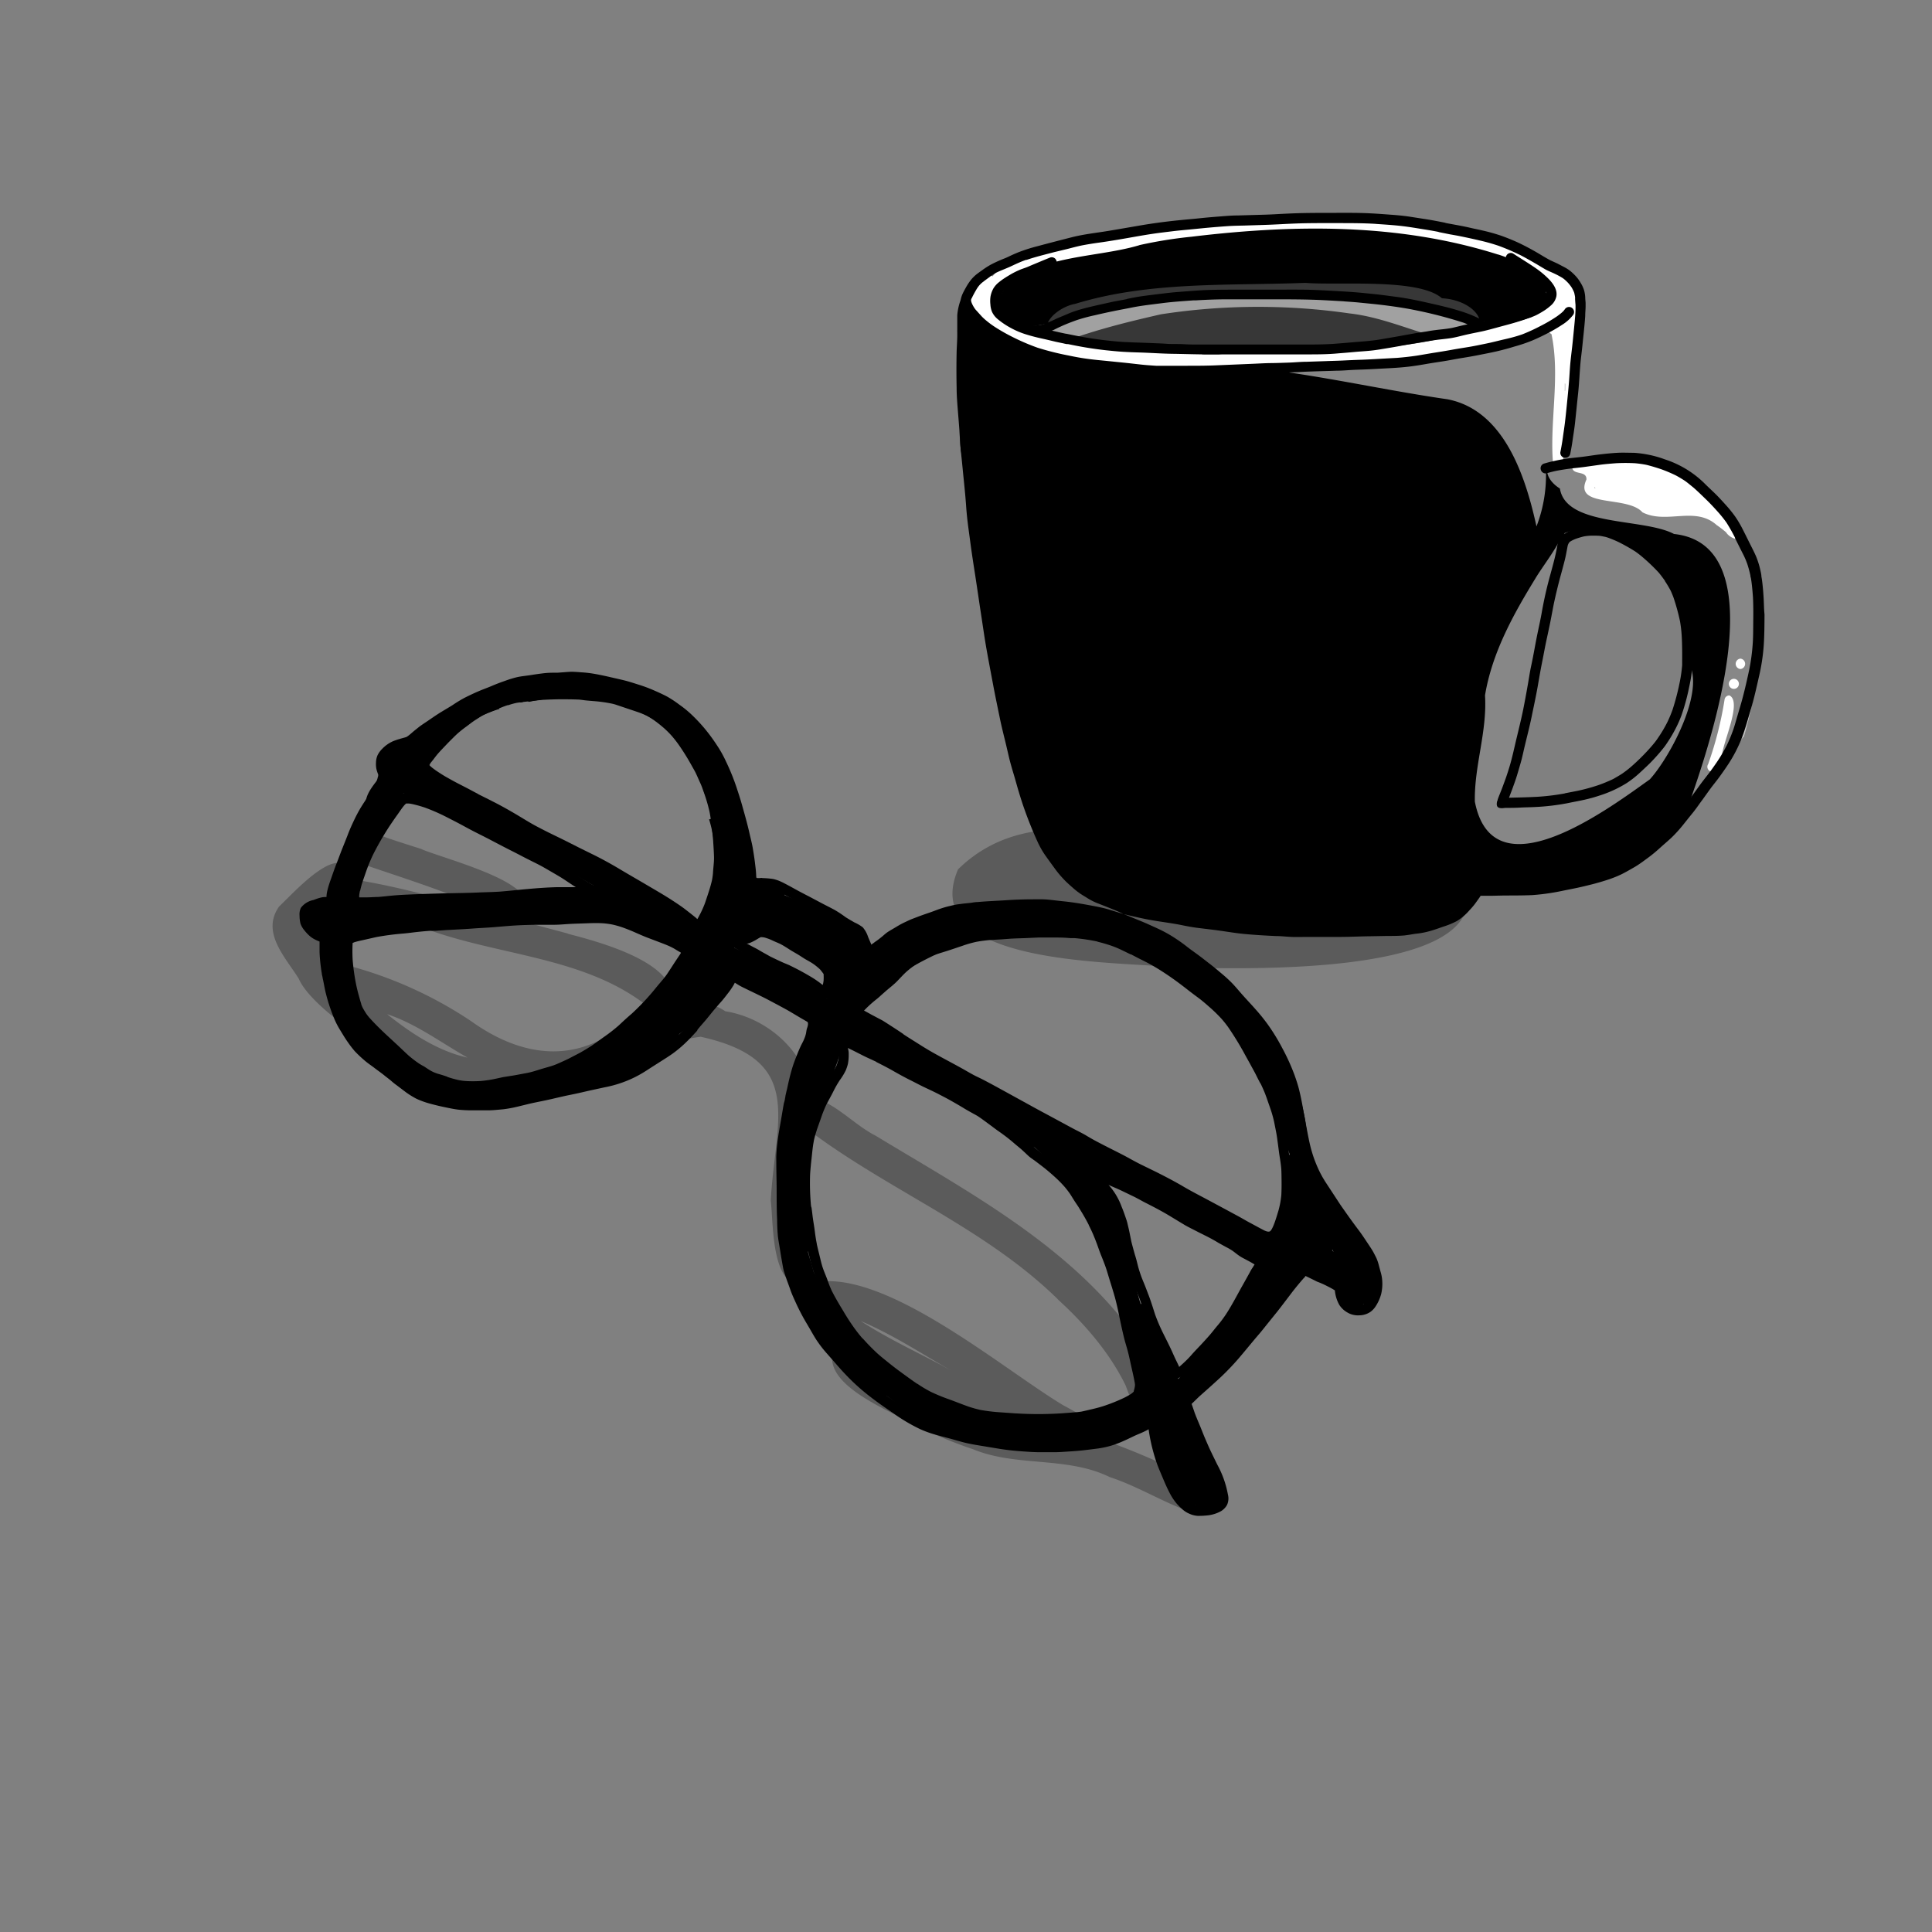 <svg xmlns="http://www.w3.org/2000/svg" viewBox="0 0 396 396"><rect x="0" y="0" width="396" height="396" fill="#808080" stroke="none"/><defs><style>.cls-1{opacity:0.29;}.cls-2{fill:#373737;}.cls-3{opacity:0.53;}.cls-4{fill:#fff;}</style></defs><g id="レイヤー_1" data-name="レイヤー 1"><g class="cls-1"><path d="M300.69,182.6c-1.42-3-4.6-4.76-7.68-5.75a3.4,3.4,0,0,0-5.25-1.16c-14-.72-27.82,2.66-41.86,1.58-15.3-7.1-36-12.39-49.53.92C187.91,198,228.78,197,240.43,198.26,252,198.5,304.12,200.64,300.69,182.6Z"/><path d="M245.7,303.65c-.54-.23-1.07-.51-1.59-.77l.39.19a151.61,151.61,0,0,0-16.88-7.39c-1.41-3.16-6.63-6-9.72-7.66-12.61-7.56-37.26-28.67-51.7-25a3.38,3.38,0,0,0,.68-4.59c-3.41-8.47-1.8-17.67-.64-26.42,16.39,12.21,36,19.92,50.72,34.43l-.23-.19c5.51,5,10.73,11,14,17.75,1.2,3.21,2.6,7.49,5.84,9.07a3.42,3.42,0,0,0,3.42-5.55c-2.28-2.83-2.84-6.47-4.6-9.57-13.09-21-35.39-32.73-55.94-45.18l0,0c-4.48-2.28-8.2-6.73-13.07-7.87-.91-9.09-8.92-16.23-17.72-17.62-6.33-4.37-13.19,1.21-19.72,1.73-10.19,9.27-21.77,7.92-32.43.26a84.06,84.06,0,0,0-27.73-12h0c.13-2.94-1-7.05-4.06-8.21a3.58,3.58,0,0,0-.22-1c1.53-1.41,3.48-2.26,5-3.74,3.06,5.35,12.06,3.63,17.35,5.9,14.77,5.6,32.1,5.76,45,15.35a3.4,3.4,0,0,0,5.91-.61c.88-7.78-15.34-12-21.42-13.58l.16,0c-4.07-1.09-8.14-2.19-12.22-3.24,12.33-5.8-13.87-12.18-18-14.15-3-.95-6-1.88-9-3-4.11-1.25-6.07,5.27-1.92,6.49l-.21-.08c9,3.06,18.18,5.93,26.8,10.06-9.8-2.77-19.69-5.67-29.73-7.24-1.61-9.1-12,2.81-15,5.57-3.76,5.3,1.24,10.37,4,14.78,3,7,21.38,17.94,28.71,21.44,14.18,4,30.82,3.12,42.4-6.4l-.42.15c3.84-1.19,7.78-2.8,11.71-3.26,21.46,4.76,15.31,16.64,14.36,33.57.6,5,0,18.79,7.5,17.27-5,4.24,2.33,9.94,6,12.19-4.75,7.54,10.23,13.29,15.42,16.18l-.39-.19a86.63,86.63,0,0,0,13.12,5.59l-.18-.06c8.92,3.68,19.19,1.39,28,5.7,5.9,1.93,11.29,5.38,17.08,7.33C248.27,310.35,249.24,304.79,245.7,303.65ZM102,187.55h0l.17.11C102.09,187.64,102,187.58,102,187.55ZM95.5,216.71c-6-1.43-11.36-5-16.17-8.85,6,2,11,5.8,16.49,8.91Zm97.25,63c-5.5-2.91-11.13-5.55-16.35-8.95,6.5,2.75,12.41,6.63,18.5,10.13C194.18,280.5,193.46,280.1,192.75,279.7Z"/></g></g><g id="レイヤー_7" data-name="レイヤー 7"><path d="M225.22,48.53h0Z"/><path d="M210.53,162.32l-.09-.28Z"/><path d="M360.06,121.62c-1.15-10.26-9.39-26.51-21.71-22a5.31,5.31,0,0,0-1.17-.25c-4.32-4.79-12.43-5-18.55-5.41.54-5.53,4-11.06,1.07-16.52,2-5.62,1.7-13-2.83-17.45-.78-9.77-14.31-9.37-21.53-11.66l.62.13c-19.22-4-39.38-4-58.89-2.66.08,1.13-1.52.85-2.26,1.12-8.21,1.32-16.78,2.6-24.47,5.7.83-.26,3.51-.22,2,1-1.39.35-2.86.4-4.29.61-2.87,2.28-6.14,4.86-6.48,8.8-3.49-.54-6.21,3.15-5.05,6.38l0-.12.15.71-.12-.61a14.41,14.41,0,0,0,.89,2.93,6.25,6.25,0,0,0-.08,3v-.16c1.23,5.79-1.18,11.48-.38,17.35,2.33,11.35,2,23.25,5.32,34.38,3.84,11.48,3.63,24.25,8.33,35.68l-.06-.17c4.5,21.65,23.55,27.33,43.3,27.74,12.3.25,40.88,4.1,48.32-6.91,3.58-.69,7.24-2.2,10.92-1.38l-.61-.13c2.44,1.29,13.48-.56,22.18-5.42,8-4.49,13.85-11.88,14.29-14C359.1,151.34,361.08,136,360.06,121.62Zm-20.61,32c-7,10.71-20.91,12.45-32.65,10.54,0-.1.07-.2.1-.3,0,.1-.07.2-.1.3h0c8.86-16.93,8.24-36.86,13.89-54.88,11-4.47,16.75,3.92,23.29,11.36,1.29,4.73.93,11.28,2.65,15.93-.52,2.31-1.08,4.62-1.51,7-2.13,2.49-3.17,5.68-4.74,8.53l.27-.55C340.28,152.23,339.86,152.93,339.45,153.63Zm-127-85.8c31-14.29,66.7-8.31,98.35-.34a3.84,3.84,0,0,1,.53,1.51c-18.65,4.16-37.9,5.26-56.91,5.79-10.15-.13-22.9,1.65-33.61-.19-5.15-.88-9.8-1.76-13.51-5.68A14.7,14.7,0,0,0,212.46,67.83Z"/></g><g id="レイヤー_6" data-name="レイヤー 6"><path class="cls-2" d="M273.26,73.87c3.55-.11,15.13-3.3,17.81-3.53l-.37,0c6.43,1.58,11.73-.7,12.54-3.34s-2.81-5.6-7.69-5.87c-4.77-4.17-21.1-2.59-28-3.15-15.71.6-32-.35-47.16,4.3-2.55.44-5.82,2.68-5.84,4.91,0,1.56,2.44,3.12,4.07,4.05,12.58,1.89,25.85,1,38.67,1.85l-.4,0A133.4,133.4,0,0,0,273.26,73.87Z"/></g><g id="レイヤー_4" data-name="レイヤー 4"><g class="cls-3"><path class="cls-4" d="M276.6,64.24c8,.89,15.49,4.91,23.29,6.08,3.05,1.48,6.06-1.23,3.92-3.87-4.71-1-9-3-13.83-4.17,0,0-12.16-1.19-24.25-1.51-13-.35-26.06.19-30.13.95-11,2-20.15,4.66-23.68,5.11-1,.12-.62,6.26,2.88,4.5,7.43-3.15,15.31-5.12,23.17-6.91A130.93,130.93,0,0,1,276.6,64.24Z"/><path class="cls-4" d="M221.27,62.74Z"/><path class="cls-4" d="M361,125.34c2.46-22-18.81-23-34.73-26.88-.5-1.88-3.43-3.23-5.44-4.15-1-.45-.76-1.55-1.78-1.15-1-5.23,2.94-28.85-3.54-28.39a3.46,3.46,0,0,0-3.38,3.81c-2.54-1.71-6,.2-6.49,3-1.38.09-2.76,0-4.14,0-3.28-.26-10.36-2.15-11.33,2.34-6.73-1.7-13.71-1-20.53-1.9-2.91-1.39-6.75,1-5.33,4.34,10.86,1.59,21.5,3.91,32.38,5.48,11.62,2.24,16,15.82,18.24,26.06a29.12,29.12,0,0,0,1.93-11.68l.23-.09c-.09,1.71,1.28,3.17,2.64,4,1.26,7.88,17.13,6,23.39,9.32,21.18,2.24,7.47,43,2.94,55.67a3.3,3.3,0,0,0,1,1.24c.52-.64,1-1.29,1.53-2h0a47.64,47.64,0,0,0,3.25-5.28.16.16,0,0,0,0,.07l1.07-2v0c1.14-1.22,2.32-6.42,4.07-5.63a2.38,2.38,0,0,1,.47-.53A88.25,88.25,0,0,0,361,125.34Z"/><path class="cls-4" d="M345.49,135c-.33,6.43-3.36,17.3-9.85,22.55-6.66,5.39-27,7.67-27.28,5.87.3-2.14,3.61-13.48,4.22-16.33,3.2-12,4.37-24.57,8.63-36.32a3.49,3.49,0,0,0-1.43-.19c-1.45,2.82-3.42,5.3-5.09,8l.2-.31c-4.63,7.52-9.05,15.45-10.51,24.26.47,7.44-2.23,14.44-2.08,21.78h0c3.71,19.09,27.06,1.73,35.87-4.57C342.42,155.06,350.38,140.26,345.49,135Z"/></g></g><g id="レイヤー_5" data-name="レイヤー 5"><path class="cls-4" d="M351.9,107.65l.11.07,0,0c.64.45,1.25.93,1.85,1.44l-.07-.06c.88,1.47,3.85,2.26,2.72-.28a25.76,25.76,0,0,0-2.86-2.46c.73-3.87-14-12.71-18.17-11.63-1.12-1.26-5.73-1.12-6.75,0-1.31-.21-3.78-1.56-4.46.14-.78-.34-2-.09-2,.92.07,1.69,3,.55,2.9,2.5-2.72,5.89,8.41,3.2,11.48,6.72,5,2.53,10.86-1.4,15.3,2.69ZM326.81,100a1.09,1.09,0,0,1,.05-.17,1.82,1.82,0,0,0,.15.23A.66.66,0,0,1,326.81,100Z"/><path class="cls-4" d="M356.73,135a1.07,1.07,0,0,0,0,2.13A1.07,1.07,0,0,0,356.73,135Z"/><path class="cls-4" d="M355.39,139.14a1,1,0,0,0,0,2.06A1,1,0,0,0,355.39,139.14Z"/><path class="cls-4" d="M354.47,142.54a1,1,0,0,0-1,.93,73.3,73.3,0,0,1-3.35,13.15,1,1,0,0,0,.89,1.55c1.4-.19,1.46-2.2,1.93-3.28C353.12,152.18,357.14,143.79,354.47,142.54Z"/><path class="cls-4" d="M318.56,84.46h0Z"/><path class="cls-4" d="M322.58,85.82c.4-4.77.32-9.57.26-14.36.42-2.62,1-5.6.13-8.15,2.5-4.16-2.52-8.56-6.51-8.92-7.52-5.68-17.32-6.31-26.2-8.61-13.83-3.32-28-1.15-42-.53h-.06c-13.47.73-27.06,2.47-39.25,8.48-2-.57-4.31,1.4-5.5,2.91-.85-.43-1.49.46-1.91,1.08-1.84,0-2.67,2.37-2.77,3.91-1.28.4-.76,1.95.37,2.13,1.47,2.25,4,3.63,6.37,4.69,1.55,2.06,4.67,2.56,7,3.27a10.86,10.86,0,0,0,3.38,1.46c1.34.82,5.2,2.5,6.38,1.21.68.06,1.44.36,2.09,0,4,.21,12.6,3.43,15.42.75,1.32-.14,2.88.78,4.05.07,5.64.22,11.63,1,17.14,0h3.59c4.06.75,8.73-.63,13-.45,2-.45,5,.57,6.39-1,5.56-.87,12.76.8,17.53-1.76a1.24,1.24,0,0,0,1.19-.78c3.93-.91,9.29-1,12.29-3.49a4.37,4.37,0,0,1,2.52-.53,1,1,0,0,0,.52,1.27c1.84,8.66-.4,17.92.32,26.47,1.07,1.14,2.8-.76,1.78-1.79l.12-1.09c2.43.51,1.16-3.31,1.63-4.69C322.5,87.16,322.57,86.41,322.58,85.82ZM318.83,60c-1.69,1.42-3.22,3.47-5,5-5.89,2.08-12.29,2.65-18.19,4.29-15,3.69-30.93,1.56-45.87,3.34H246.4a1,1,0,0,0-.86-.46h0c-4.81.35-10.65-2.09-15-.51-4.65.75-9-2-13.58-1.88-3.24-.23-6.27-3.27-9.4-2.91-1.7-.8-2.49-2.56-3.7-3.9.74-.26.7-1.06.61-1.71,5.76-9.24,19.33-8.09,29.06-11h-.07a91.15,91.15,0,0,1,10.77-1.74h0c21-2.53,42.45-2.8,62.82,3.65h0l.13,0-.08,0a23.19,23.19,0,0,1,7.15,3.71l-.11-.08c1.27,1,2.79,1.63,3.81,2.89h0a6.22,6.22,0,0,1,.84,1.29Zm.91,4.5h0l.19-.17v.2A1,1,0,0,0,319.74,64.5Zm1.06,15.55s0,0-.06.06c0-.51,0-1,0-1.51l.07.06C320.81,79.13,320.81,79.59,320.8,80.05Z"/><path d="M280.89,259.44c-.13-.26-.28-.52-.43-.78.63-1.21-6.11-9.69-7.39-10.77-.17-.28-.34-.56-.52-.83-.13-2.3-2.13-4.07-2.83-6.22-.6-1.58-.2-3.57-1.38-4.89-.67-4.59-.8-10.23-3.57-14-2.44-5.79-5.77-14.17-11.15-17.3-1.6-1.88-3.69-3.24-5.46-4.94l0,0-.35-.31h0c-1.62-1.29-3.17-3.07-5.25-3.54-4.68-3.16-9.75-8.08-15.72-7.76a42.18,42.18,0,0,0-8.86-2c-13.43-3.37-28.8,1.62-40.38,9.12-.49-2-1.37-5.51-4-4.89-3.42-3.45-8.41-5-12.8-6.86-.23-2.13-3.18-2.6-4.77-3.54-.29.26-1,.24-1-.24H155c.09,1.3-1.84.25-.69-.38-1.93-11.42-5.5-25.09-14.52-32.52-13.08-10.74-33.53-9.55-47.31-.78a45,45,0,0,0-8.5,5.2c-1.8.65-5,1.53-5.16,3.81a2.26,2.26,0,0,0-.33,3.26c-1.3,2.13-4.15,4.55-3.38,7.23-1,1.66-3.55,3.4-2.54,5.51-2,4.17-2.67,8.8-3.94,13.22-5.07-.31-9.53,4.62-3.92,7.36.37.51,1.31-.07,1.9.13-1.11,7.14,1.08,14.45,5.24,20.43,2.63,5.75,10,9.61,15.7,12.24a2,2,0,0,0,1.25,1.12l-.1,0,.24.08h0a31.36,31.36,0,0,0,16.54.16h-.05c8.85-2.21,30.15-4.89,33.81-13.85,4.21-3,8.47-7.07,10.65-11.74a2.22,2.22,0,0,0,.52-.34c5.68,2.77,13.26,5.23,16.48,10.8-4.12,8.1-5,17.59-5.77,26.56a2.46,2.46,0,0,0,0-.26c-.1,1.45-.26,2.9-.3,4.37-1.52,12.14,2.21,27.27,11.16,36.2,2.37,3.54,5.74,7.28,9.81,8.65,4,2.78,9.27,9.07,14.4,7.1,7.74,2.55,25,5.37,31.67,1a9.86,9.86,0,0,0,7.9-3.06C238,297,238,308.59,246.26,308.65c2,0,3.85-.49,4-1.69.24-2-2.36-5.36-3-7.08-1.28-2.73-1.11-6.54-3.21-8.7-.22-1.26-.85-2.5-.83-3.76,5.08-5.3,10.54-10.1,14.54-16.37,3.88-2.37,6.76-7.25,9.08-11.22,2.52,1.29,5.41,1.71,7.68,3.46.34,2.13,2.55,6.52,5,4C283.19,266.89,282.36,261.74,280.89,259.44ZM73.46,183c.47-2.63,1.38-5.3,1.57-7.93,1.08-5.52,6.22-7.41,7.65-12.49a320.86,320.86,0,0,1,38.91,18.89,1.87,1.87,0,0,0-.13,1.64c-3.06-.19-6.13-.31-9.19-.47h0c-1.06-.08-2.38-.34-3.11.62-11.94.45-23.88.62-35.75,2.13A2,2,0,0,0,73,185C73.13,184.37,73.29,183.7,73.46,183Zm66.67,13c-1.41.89-1.19,2.89-2,4.21-3.56,1.12-5.37,5.68-8.24,8.07-2.83,4-7.33,6.12-10.94,9.07-4.11,1.94-9.45,1.81-13,4.4-7.86,2.53-16.14.42-23-3.89-8.08-6.08-14-15.32-11.78-26,14.58-1.3,29.14-2.1,43.77-2.68h-.06c9.54-1.5,19.13,0,26.74,6.3a2.44,2.44,0,0,0,0,.38A2,2,0,0,0,140.13,196Zm6-11.1c-.59,1.77-1.05,3.72-2.25,5.18-9.18-5.1-18-11.8-27.47-16-10-5.19-18.87-12-29.31-16.2-.09-.14,1.42-3,2-4.81,4.21-2.89,8.27-6.35,13.27-7.76-.93-1.38,3.64-1.9,4.28-1.32.58,0,1.31-.66,1.76-.13,14.72-3.24,31.83,1.9,35.71,17.84.19,1.24,3.18,6.23,1.22,6.23a29.74,29.74,0,0,1,1.09,5.22,51.66,51.66,0,0,1,.67,9.7A4.47,4.47,0,0,0,146.08,184.89Zm4.41,9.33c1.69-1.33,4.36-1.87,5.11-4.14,2.81.28,4.53,1.63,6.86,3.07,2.58,1.58,5.72,3.36,7.59,5.78a10.86,10.86,0,0,1-.6,5.88,30.33,30.33,0,0,0-5.72-4.08C158.35,197.77,150.7,194.48,150.49,194.22ZM234.2,285.7a8.71,8.71,0,0,0-3.2,2.44c-1.5-1.13-3,.53-4.42.9-6.27,2.65-13.14,2.76-19.79,1.87-5-1-10-2.74-14.85-3.75-4.6-1.47-7.56-6.42-11.87-7.74-2-1.63-3.2-4.78-5.77-5.37-3.15-4.09-5.07-8.88-7.51-13.29-.35-1.41-.83-2.77-1.21-4.17,1.41-1.74-.06-4.23-.08-6.25-1.2-6.28-.66-12.67.48-18.91,1.37-6.44,6.33-12,6.67-18.61,13.41,6.49,27.09,13.32,39.12,22.08a64,64,0,0,1,13.58,17.35c4.76,9.69,4.42,21.93,9.07,31.15A8.06,8.06,0,0,0,234.2,285.7Zm23.44-25.88a54.71,54.71,0,0,1-2.56,5.62l0-.07a2.4,2.4,0,0,1-.11.23l0,0c-1.4,2.54-2.46,5.36-4.56,7.41-3.48,2.39-6,6.45-8.89,9.65-1.59-4.37-4.49-8.22-5.5-12.8-.06-1.28-.69-2.76-2.22-2.59-1.84-5.24-4.57-25.86-9.62-26.6-.76-.85,21.56,10.47,34,17.28C258,258.56,257.85,259.19,257.64,259.82Zm6.61-23.11c-1.54,5-.31,10.74-2.74,15.64a2.89,2.89,0,0,0-1.42,1.24c-28.19-15.54-56.85-29.5-84.74-45.66.39-.77.07-1.09.41-1.87,9.86-8.39,22.85-15.13,36.35-15.57,5.07-.16,10.75.09,15.58,2.18,15.9,6.24,24.78,15.9,32.67,30.67,1.64,4.25,2.35,9,4,13.26Zm8.82,19.59a1.49,1.49,0,0,0,0-.21,3.78,3.78,0,0,1,.27.53Z"/><path d="M183.85,281.72l.05,0Z"/></g><g id="レイヤー_3" data-name="レイヤー 3"><polygon points="162.86 198.37 162.86 198.37 162.86 198.38 162.86 198.37"/><path d="M169.45,204.81a1,1,0,0,0,.8-.4,15,15,0,0,0,.72-3.3,4.56,4.56,0,0,0-.2-2.29,4.74,4.74,0,0,0-.66-1,7,7,0,0,0-.72-.82,15,15,0,0,0-2.23-1.66l-.54-.29a7.59,7.59,0,0,1-.66-.39l-1-.65c-.75-.48-1.52-.94-2.28-1.4l-1.26-.75a11.62,11.62,0,0,0-1.28-.62c-.78-.33-1.53-.7-2.34-1a5.57,5.57,0,0,0-1.21-.27,3.65,3.65,0,0,0-.74,0,2.73,2.73,0,0,0-.87.3c-.36.19-2.11.85-2.62,1h0c-.42.15-.85.23-1.28.35a1.86,1.86,0,0,0-.76.43,1.4,1.4,0,0,0-.37,1.32,2.19,2.19,0,0,0,1.1,1.2,16.75,16.75,0,0,0,1.61.88l1.08.58c.44.22.86.48,1.28.73.86.5,1.73,1,2.63,1.42l.65.32,0,0c.25.12.5.25.75.36s.79.35,1.19.52.77.32,1.14.5l.28.14h0l0,0,.07,0,0,0,.46.23c.46.23.91.5,1.36.74s.76.42,1.13.64c.72.43,1.43.85,2.12,1.31s1.26,1.07,1.94,1.54A1.09,1.09,0,0,0,169.45,204.81Zm-16.52-11.49.12.07-.14-.07Zm13.67,7.13c-1.22-.74-2.46-1.44-3.74-2.08h0l-.1-.05h0l-.23-.12h0l-.84-.41-.85-.35c-.53-.22-1-.45-1.56-.71l.11.06-.16-.08-.14-.07-1-.48.07,0-.08,0,0,0h0c-.39-.2-.76-.42-1.14-.63s-.9-.5-1.33-.76-.81-.45-1.22-.66-.79-.43-1.19-.63l0,0-.18-.09c.37.14,1.73-.62,1.94-.75s.63-.38.95-.55l.11,0h.19l.4.05c.28.07.55.16.81.25.44.15.86.36,1.28.55s.86.36,1.27.56c.57.3,1.12.64,1.67,1s1.12.68,1.67,1,1,.63,1.49.94,1.15.64,1.7,1,.93.68,1.36,1.05l.27.26c.22.27.43.54.63.82l.06.1,0,.09s0,0,0,.06,0,.06,0,.1a8.62,8.62,0,0,1,0,.88v0c0,.24-.05.48-.09.71s-.08.26-.11.39l-.37-.3A20.34,20.34,0,0,0,166.6,200.45Z"/><path d="M206.6,186.57Z"/><path d="M223.34,190.63l-1.58-.26c-.49-.07-1-.1-1.5-.13a5.06,5.06,0,0,0-.68-.05h-.17l-.87-.06c-.53,0-1.06-.06-1.59-.06-1,0-2,0-3,0s-2,.06-3,.1-2.1.08-3.15.13c-.81,0-1.61.1-2.41.16s-1.63.08-2.44.14-1.76.16-2.64.3a30.13,30.13,0,0,0-4.9,1.42l.13,0c-.85.29-1.7.57-2.55.83-1,.32-2,.62-3,1a17.28,17.28,0,0,0-5.24,3.22,18.77,18.77,0,0,0-1.44,1.38c-.48.49-.95,1-1.46,1.46l-1.23,1-1.31,1.16c-.4.35-.82.69-1.24,1s-1,.89-1.51,1.35a14.9,14.9,0,0,0-1.24,1.27,3.18,3.18,0,0,0-.54.81,1.53,1.53,0,0,0-.13.59h0a1,1,0,0,0,0,.48c.12.44,1.21,1,1.4,1l.2.09c.65.34,1.29.71,1.93,1.08s1.13.63,1.69,1,1.1.68,1.64,1,1.09.69,1.62,1.05h0l.08.06,0,0c.86.58,1.72,1.16,2.6,1.71s1.73,1.11,2.61,1.64c1.78,1.09,3.62,2.07,5.47,3s3.64,2,5.5,3c.93.49,1.88,1,2.8,1.46s1.89,1,2.83,1.52c1.82,1,3.61,2,5.43,3s3.77,2,5.65,3l2.76,1.51c.95.5,1.89,1,2.83,1.51s1.86,1.06,2.81,1.56,1.81.94,2.72,1.4,1.92,1,2.86,1.47,1.91,1,2.88,1.53c1.88,1,3.79,1.92,5.66,2.93.93.5,1.86,1,2.77,1.55s1.83,1.06,2.76,1.55c1.81,1,3.63,1.91,5.43,2.88.92.49,1.84,1,2.75,1.47s1.67.94,2.52,1.4l2.52,1.36a5.28,5.28,0,0,0,1.87.69h.12a3.47,3.47,0,0,0,1.52-.2,2.3,2.3,0,0,0,.86-1,18.45,18.45,0,0,0,1.54-2.7c.22-.51.44-1,.61-1.54s.26-1,.37-1.53a17.26,17.26,0,0,0,.38-3.2c0-1,0-2,0-2.94s0-1.82-.14-2.74-.27-1.71-.38-2.57c-.23-1.72-.44-3.43-.78-5.13-.16-.81-.3-1.62-.52-2.41s-.53-1.73-.83-2.58v0l0-.11h0c-.3-.87-.6-1.74-.94-2.6a28.11,28.11,0,0,0-1.18-2.56c-.46-.89-.92-1.79-1.4-2.68s-.91-1.68-1.38-2.51-.93-1.72-1.44-2.56-1.07-1.71-1.62-2.56a24.69,24.69,0,0,0-1.9-2.54,26.26,26.26,0,0,0-2.09-2.13c-.79-.73-1.6-1.44-2.44-2.12s-1.5-1.13-2.25-1.7-1.57-1.22-2.36-1.81-1.63-1.19-2.46-1.76-1.79-1.19-2.72-1.74-1.85-1-2.8-1.51-1.84-1-2.77-1.42-1.79-.89-2.7-1.27a26.64,26.64,0,0,0-3.13-1C225.4,191,224.37,190.81,223.34,190.63Zm6.56,4.09,1.83.89h0l.09,0,0,0c.6.31,1.19.63,1.79.93s1.21.6,1.81.92c1.22.66,2.41,1.39,3.56,2.16,1.51,1,3,2.11,4.43,3.23.7.55,1.42,1.09,2.14,1.62s1.45,1.15,2.15,1.77a31.19,31.19,0,0,1,2.68,2.59,21.2,21.2,0,0,1,1.56,2c1.11,1.65,2.15,3.34,3.1,5.08.45.84.93,1.66,1.37,2.49l.75,1.37c.23.44.45.89.67,1.33l.44.85h0l.06.12s0-.05,0-.08c.3.61.58,1.22.84,1.85s.5,1.33.73,2l.54,1.55a23.1,23.1,0,0,1,.72,2.59c.15.74.3,1.49.44,2.24s.24,1.57.35,2.37.21,1.7.35,2.55.25,1.61.32,2.43v0c.05.85.05,1.7.06,2.55s0,1.89-.05,2.83a17.23,17.23,0,0,1-.28,1.91c-.12.55-.24,1.09-.41,1.62s-1,3.52-1.64,3.9c-.46.28-1.52-.37-1.6-.41-.83-.43-1.65-.89-2.48-1.33s-1.75-1-2.62-1.46c-1.84-1-3.71-2-5.57-3s-3.72-1.94-5.52-3-3.71-2.05-5.6-3L234,238.76c-1-.49-1.92-1-2.88-1.53-1.84-1-3.73-1.89-5.58-2.87-1-.51-1.88-1-2.81-1.56s-1.88-1-2.83-1.51c-1.86-1-3.69-2-5.56-3s-3.67-2-5.49-3-3.74-2.06-5.62-3.08c-.92-.49-1.86-1-2.8-1.44s-1.89-1-2.83-1.54c-1.78-1-3.6-1.95-5.4-2.94-1.2-.65-2.37-1.34-3.52-2.07s-2.31-1.44-3.45-2.19h0l-.1-.07.05,0c-.75-.51-1.49-1-2.25-1.49s-1.35-.87-2-1.28L178.67,208l-1.26-.7-.31-.16a23.69,23.69,0,0,1,1.78-1.69c.47-.41,1-.79,1.43-1.19s.94-.83,1.4-1.25l0,0,0,0,.07-.05,0,0c.72-.62,1.48-1.2,2.14-1.88s1.23-1.32,1.89-1.92a23.08,23.08,0,0,1,2.08-1.61h0l.08-.06-.05,0c.53-.34,1.07-.66,1.63-1a15.33,15.33,0,0,1,1.45-.61l-.06,0,.09,0,0,0h0c1.06-.35,2.13-.66,3.19-1s2-.67,3-1a23.59,23.59,0,0,1,2.84-.82,26.41,26.41,0,0,1,3.2-.41l1.87-.1,2-.15c1-.05,1.93-.08,2.89-.11l2.87-.13c.93,0,1.87,0,2.81,0s1.88,0,2.83.06l1,.07h.2l.56,0A38.55,38.55,0,0,1,225,193l-.14,0a29.43,29.43,0,0,1,3,.87A20.44,20.44,0,0,1,229.9,194.72Z"/><path d="M234.51,246.28l0,0-.07,0Z"/><path d="M258.33,257.34c-1-.68-2.13-1.13-3.14-1.77-.54-.39-1.05-.82-1.61-1.2s-1.25-.7-1.87-1-1.29-.72-1.93-1.09-1.35-.73-2-1.07h0L246,250.3l0,0h0l-.08,0,.05,0c-.88-.45-1.75-.91-2.6-1.42s-1.63-1-2.46-1.48c-1.75-1-3.56-2-5.38-2.9l0,0-.15-.08h0c-.91-.46-1.81-.94-2.73-1.39s-1.82-.89-2.75-1.31l-1.41-.61-1.46-.68a45.88,45.88,0,0,0-5.05-1.92l-.38-.18h0l-.05,0-.07,0,0,0A22,22,0,0,1,219.3,237a26.87,26.87,0,0,0-2.48-1.6c-.92-.49-1.84-1-2.74-1.49s-1.79-1-2.68-1.55-1.78-1.09-2.67-1.63c-1.16-.7-2.36-1.33-3.54-2s-2.38-1.23-3.57-1.82c-1.9-1-3.69-2.1-5.53-3.16-.89-.51-1.8-1-2.72-1.45s-2-.94-2.92-1.41l-.71-.35h0l0,0-.07,0,0,0-2.56-1.3h0c-.77-.39-1.52-.8-2.27-1.23s-1.5-.86-2.27-1.26-1.55-.81-2.34-1.19-1.63-.75-2.44-1.15h0l-1.27-.64-.71-.36h0l-.1,0-.1-.06A6.14,6.14,0,0,0,175,213a6,6,0,0,0-2.56-.7h-.09a1,1,0,0,0-1,1,5.69,5.69,0,0,0,.16,1c.07.17.13.34.19.52,0-.05,0-.09-.05-.13.09.26.17.52.24.79a.77.77,0,0,1,0,.15,9.2,9.2,0,0,1,0,1.05c0,.22,0,.44-.08.66s-.16.51-.24.76-.14.36-.22.53a7.92,7.92,0,0,1-.42.69c-.12.17-.23.34-.35.5l-.11.16a6.57,6.57,0,0,0-.4.62c-.19.3-.37.6-.54.91s-.43.82-.64,1.23l-.73,1.38c-.24.45-.48.9-.71,1.36s-.41.93-.59,1.4c-.25.66-.49,1.32-.71,2a34.82,34.82,0,0,0-1.35,4.24,29.06,29.06,0,0,0-.41,2.95c-.11,1-.24,2-.32,3s-.14,1.76-.14,2.65,0,1.82.06,2.72a24.36,24.36,0,0,0,.28,3.31l0-.13c.11.56.17,1.13.23,1.69.1.85.23,1.7.37,2.55.08.51.13,1,.21,1.54s.14.84.22,1.26c0,.19.06.39.11.58s0,.15,0,.22c.05.24.1.47.16.71.1.45.22.9.33,1.36.18.75.34,1.51.58,2.24.11.36.22.72.35,1.08s.32.82.49,1.23c.33.83.58,1.69.94,2.5a29.9,29.9,0,0,0,1.43,2.75c.49.87,1,1.73,1.55,2.57a50.91,50.91,0,0,0,3.23,4.71c.63.78,1.33,1.52,2,2.25s1.45,1.49,2.24,2.18,1.6,1.34,2.41,2,1.64,1.25,2.47,1.87,1.59,1.16,2.39,1.73l.56.38.16.11a7.23,7.23,0,0,0,.61.41l1.27.79a20.19,20.19,0,0,0,2.55,1.27c.87.37,1.76.7,2.64,1l2.74,1a30.72,30.72,0,0,0,3,1,19,19,0,0,0,3.18.53c1,.08,1.94.16,2.91.22s2.12.16,3.19.22,2,.09,3.07.11h.83c.74,0,1.47,0,2.21,0,1,0,2-.07,3-.14l1-.07,1.27-.11c.44,0,.88-.05,1.32-.1a12.29,12.29,0,0,0,1.47-.28l1.46-.34a27.64,27.64,0,0,0,2.83-.8c.94-.33,1.89-.68,2.81-1.08.62-.26,1.22-.55,1.82-.86a8.8,8.8,0,0,0,1.61-1,6.81,6.81,0,0,0,1.22-1.1,1.87,1.87,0,0,0,.34-1,3,3,0,0,0-.13-.74c-.09-.39-.18-.78-.28-1.17-.2-.81-.38-1.61-.55-2.43l0,.14c-.36-1.81-.71-3.61-1.23-5.38s-.94-3.54-1.3-5.33c-.21-1-.41-2-.64-3s-.51-2-.8-3l-.94-3c-.3-1-.61-2-1-3s-.76-1.85-1.09-2.79-.68-2-1.1-2.91a43.5,43.5,0,0,0-2.86-5.4c-.51-.82-1.06-1.61-1.56-2.43a18.73,18.73,0,0,0-1.87-2.57,24,24,0,0,0-2-2c-.77-.69-1.55-1.39-2.37-2-1.11-.89-2.27-1.72-3.36-2.65l-.1-.1,1.56.9c.66.38,1.34.74,2,1.09a17.3,17.3,0,0,1,1.72,1l0,0,.05,0,.06,0,0,0c.46.32.91.65,1.39.95s.88.52,1.34.75.91.47,1.37.69.67.29,1,.46l.28.14.22.13a10.46,10.46,0,0,1,.84.65,10.12,10.12,0,0,1,.85.88,30.34,30.34,0,0,1,2.15,2.65,11.71,11.71,0,0,1,.73,1.23l0-.05,0,.06,0,.06,0-.05a28.58,28.58,0,0,1,1.21,3l0-.05,0,.11v0h0c.15.43.31.87.43,1.31l.18.77c.06.28.14.55.21.83.09.47.18.93.28,1.4.17.86.39,1.72.61,2.57s.59,1.9.81,2.86c.11.47.22.94.37,1.4s.35,1.09.55,1.63.37.92.56,1.38.36.94.55,1.41.4,1,.57,1.51c.23.66.46,1.32.68,2,.11.34.2.7.32,1s.31.87.48,1.29c.3.76.61,1.52,1,2.25s.77,1.51,1.15,2.27l0-.07c.48,1,.93,2,1.37,2.94s.86,1.72,1.22,2.61c.14.34,1,1.47,1.52,1.47a7.57,7.57,0,0,0,2.15-1.36c.41-.37.81-.74,1.19-1.13.69-.71,1.34-1.47,2-2.19,1.37-1.42,2.74-2.86,4-4.41.61-.76,1.24-1.51,1.8-2.32s1.19-1.84,1.75-2.79,1-1.79,1.48-2.69,1-1.73,1.46-2.6l1-1.75c.35-.64.77-1.25,1.11-1.9C259.61,258.92,258.52,257.48,258.33,257.34Zm-45.81-19.12c.6.46,1.21.91,1.8,1.39s1.19,1,1.78,1.53a24.83,24.83,0,0,1,2.11,2.12,18.61,18.61,0,0,1,1.15,1.5c.32.5.62,1,.95,1.51s.69,1,1,1.54c.67,1.07,1.29,2.15,1.86,3.27l0,0,0,.05h0c.33.65.65,1.31.94,2s.59,1.45.85,2.18.51,1.45.8,2.16.57,1.42.83,2.15.48,1.5.71,2.26.5,1.6.74,2.4.48,1.58.68,2.39.37,1.53.53,2.31c.35,1.74.72,3.48,1.14,5.21.21.84.47,1.67.7,2.5s.42,1.69.6,2.54.95,4.05.95,4.65a4.94,4.94,0,0,1-.25,1.21.71.71,0,0,0,0,.14l-.21.2c-.13.11-.25.21-.38.3-.45.29-.93.54-1.4.78a35.74,35.74,0,0,1-3.92,1.59c-.79.27-1.6.49-2.41.68s-1.59.38-2.39.55a12.93,12.93,0,0,1-1.38.15l-1.37.11-1.51.11a74.32,74.32,0,0,1-9.2,0h-.08l-2.95-.21h0A36.09,36.09,0,0,1,201,289a24.49,24.49,0,0,1-2.54-.71c-1.32-.47-2.62-1-3.93-1.47a38.33,38.33,0,0,1-3.7-1.52,26.51,26.51,0,0,1-2.8-1.67l-.05,0h0c-.8-.54-1.57-1.1-2.34-1.66s-1.67-1.21-2.48-1.84-1.67-1.33-2.49-2l-.7-.6a41,41,0,0,1-3.13-3.19l0,0,0,0-.05,0,0,0a30.82,30.82,0,0,1-2.16-2.81c-.7-1-1.37-2.1-2-3.17-.76-1.23-1.48-2.49-2.14-3.78a23.28,23.28,0,0,1-.9-2.27c-.28-.76-.61-1.5-.88-2.26s-.42-1.41-.59-2.12c-.24-1-.49-1.94-.7-2.92a.2.2,0,0,0,0-.07c-.18-.88-.31-1.76-.42-2.65s-.27-1.75-.39-2.63c-.09-.65-.15-1.29-.25-1.93,0-.13-.05-.26-.07-.39a.68.68,0,0,1,0,.14,8.46,8.46,0,0,1-.11-.88v-.05a48.92,48.92,0,0,1-.13-5.93c.07-1.07.18-2.15.3-3.22s.23-2.41.47-3.59l0-.18,0,.13c.16-.72.37-1.44.6-2.14h0v0l0-.11s0,.06,0,.08l.85-2.4a25.55,25.55,0,0,1,1.11-2.78c.47-.92,1-1.82,1.45-2.74a22.18,22.18,0,0,1,1.3-2.27,12.35,12.35,0,0,0,1.22-2,8.52,8.52,0,0,0,.44-1.32,9.56,9.56,0,0,0,.17-1.93,4.23,4.23,0,0,0-.1-1.06,2.29,2.29,0,0,1-.08-.28l.18.08.54.26.1.05.16.08.14.07.12.06c.76.38,1.52.78,2.28,1.15s1.58.72,2.35,1.1l-.07,0c1.15.58,2.3,1.16,3.42,1.8s2.34,1.32,3.55,1.92h0c1,.49,1.92,1,2.89,1.46s2,.93,2.94,1.42,1.69.87,2.52,1.34,1.76,1,2.64,1.54,1.76,1,2.68,1.52c.67.36,3.93,2.85,4.3,3.1.83.57,1.63,1.16,2.41,1.79.4.32.79.66,1.19,1l1.2,1c.5.45,1,.93,1.47,1.37S211.93,237.75,212.52,238.22ZM256.06,261c-.51.91-1,1.81-1.52,2.72-1,1.79-1.95,3.63-3.06,5.37l-.3.46c-.5.73-1,1.41-1.58,2.09s-1.08,1.35-1.64,2l0,0-.05.06,0,0,0,0c-.59.67-1.2,1.34-1.82,2s-1.25,1.3-1.86,2-1.29,1.37-2,2l-.53.48c-.21-.48-.44-.95-.67-1.42s-.54-1.17-.8-1.75c-.61-1.34-1.28-2.64-1.93-3.95a36.67,36.67,0,0,1-1.53-3.6c-.21-.63-.4-1.27-.61-1.9s-.46-1.4-.73-2.09-.54-1.44-.83-2.15-.55-1.31-.79-2v0c-.21-.63-.42-1.26-.58-1.9s-.3-1.24-.49-1.85-.36-1.24-.53-1.87-.28-1-.39-1.57c-.07-.36-.15-.72-.22-1.09s-.2-1-.33-1.52-.22-1-.38-1.47c-.31-.92-.62-1.83-1-2.73a13.75,13.75,0,0,0-2.67-4.46l.16.08c.85.39,1.73.74,2.58,1.15l2.57,1.24c.63.32,1.24.66,1.87,1l.19.1h0c1.86.94,3.71,1.9,5.5,3l2.66,1.61c.94.55,1.91,1,2.89,1.52l1.07.53.17.09h0c1,.49,1.94,1,2.89,1.58l1.45.8a13.82,13.82,0,0,1,1.35.77c.36.25.7.53,1.06.8a8.37,8.37,0,0,0,1.2.76c.76.41,1.54.79,2.27,1.26h0l.06,0-.43.7C256.51,260.15,256.29,260.57,256.06,261Z"/><path d="M168,210.11h0l.1-.09a1,1,0,0,1-.24.17h0Z"/><polygon points="117.85 224.14 117.84 224.14 117.84 224.14 117.85 224.14"/><path d="M98.55,223.65h0Z"/><path d="M122.56,216l0,0-.06.05Z"/><path d="M73,185.91c.31,0,.63,0,1,0h.84c.73,0,1.46,0,2.18,0,1.59-.08,3.15-.31,4.73-.43,2-.12,4.09-.2,6.13-.26s4.15-.12,6.22-.15,4.09-.12,6.14-.19,4.13-.25,6.2-.47c1.81-.2,3.63-.34,5.45-.46,1.15-.07,2.31-.1,3.46-.12s2,0,3,0c.39,0,4.18-.22,4.37-.55a1,1,0,0,0-.37-1.41c-.83-.47-1.66-.95-2.49-1.45s-1.62-1-2.42-1.55-1.63-1.08-2.48-1.57-1.84-1.06-2.77-1.58-1.83-.94-2.75-1.4-1.82-1-2.74-1.43-2-1-3-1.52c-1.93-1-3.89-2-5.84-3-.93-.48-1.84-1-2.76-1.48s-1.88-1-2.82-1.46a34.43,34.43,0,0,0-5.86-2.34,12.67,12.67,0,0,0-2.52-.52,6,6,0,0,0-1.2,0,1.24,1.24,0,0,0-.87.52,4.43,4.43,0,0,0-.52.55,14.42,14.42,0,0,0-.89,1.17c-.53.75-1.06,1.5-1.58,2.26s-1.17,1.75-1.73,2.65-1,1.69-1.47,2.55A35.38,35.38,0,0,0,74,175.56c-.47,1.12-.86,2.26-1.26,3.41,0-.05,0-.09.05-.13a25.61,25.61,0,0,0-.89,2.82c-.1.45-.19.91-.26,1.36,0,.3-.07.61-.1.91a2.26,2.26,0,0,0,.2,1.32A1.69,1.69,0,0,0,73,185.91Zm.82-3.33a18.06,18.06,0,0,1,.6-2.15c.17-.51.35-1,.52-1.51a34.69,34.69,0,0,1,1.53-3.75A59.22,59.22,0,0,1,80.06,169c.46-.68.92-1.35,1.39-2s.89-1.32,1.4-1.92a3.43,3.43,0,0,1,.33-.33l.06-.06h.52a7,7,0,0,1,.8.13,25.63,25.63,0,0,1,2.56.72,39.64,39.64,0,0,1,4.54,2c.92.47,1.85.94,2.76,1.43s1.84,1,2.77,1.48l2.9,1.47,3,1.57c1.21.63,2.44,1.23,3.65,1.87s2.32,1.18,3.49,1.77c.93.47,1.82,1,2.73,1.53s1.74,1,2.57,1.54,1.65,1.11,2.49,1.64l.06,0c-.36,0-.71,0-1.06,0q-1.38,0-2.76,0c-2.12.05-4.23.21-6.34.4-1.9.17-3.79.39-5.69.53h-.07c-1,.06-2,.09-3,.12s-2,.09-3,.11c-2.08.06-4.16.08-6.25.14s-4.21.13-6.32.22c-1.08.05-2.15.11-3.22.21s-1.94.21-2.91.28c-.77,0-1.53.08-2.29.08h-.55l-1,0c0-.12,0-.25,0-.37C73.66,183.19,73.72,182.88,73.78,182.58Z"/><path d="M140.91,193.51l-.37-.15.07,0-.07,0h0c-.68-.35-1.32-.8-2-1.14-.9-.45-1.86-.79-2.8-1.15s-2-.76-3-1.17-1.76-.77-2.65-1.13-2-.76-3-1a15.61,15.61,0,0,0-3-.53,29.8,29.8,0,0,0-3,0l-3.16.1c-.63,0-1.25.06-1.87.1h0c-1.06.07-2.11.11-3.16.13s-2,0-3,0c-2.07,0-4.13.12-6.2.28-1.14.1-2.29.21-3.43.29l-4.55.29h0c-1.69.11-3.38.18-5.07.3l-1.25.09-.39,0-.4,0h0c-.94.06-1.89.12-2.83.23l-2.76.33c-1.86.19-3.73.33-5.57.68-1.29.25-2.56.57-3.83.85-.53.11-1.93.3-2.13.32-.9.11-1,1.1-1.06,1.82a29.75,29.75,0,0,0,.17,5.66c.12,1,.28,2,.47,3s.48,2.2.77,3.29c.13.51.27,1,.43,1.5a.42.42,0,0,0,0,.1v0a8.66,8.66,0,0,0,.7,1.51,14.06,14.06,0,0,0,.9,1.37c.3.4.65.77,1,1.14.66.73,1.36,1.41,2.07,2.09,1.42,1.36,2.87,2.7,4.29,4.05a27.83,27.83,0,0,0,2.46,2.15,41.84,41.84,0,0,0,4.51,2.87c.78.27,1.59.47,2.37.73.63.22,1.25.43,1.89.61a14.82,14.82,0,0,0,2.1.46,15.86,15.86,0,0,0,2.07.12c.66,0,1.32,0,2-.07a34.87,34.87,0,0,0,4.75-.79c1-.19,1.95-.3,2.92-.49l1.56-.29c.5-.09,1-.18,1.47-.3.82-.21,1.63-.48,2.44-.73s1.94-.52,2.87-.88c.65-.25,1.28-.55,1.91-.84s1.4-.7,2.1-1.06,1.33-.67,2-1,1.33-.81,2-1.25,1.33-.93,2-1.4,1.33-1,2-1.44a24.66,24.66,0,0,0,1.92-1.6c.58-.52,1.14-1.07,1.72-1.58l1.17-1c.36-.33.7-.68,1.05-1,.72-.72,1.4-1.48,2.09-2.23s1.29-1.52,1.93-2.28,1.24-1.45,1.81-2.22c.38-.5.72-1,1.06-1.58s.68-1.05,1-1.57.65-1,1-1.44a2.46,2.46,0,0,0,.43-1.31C141.65,195.08,141.4,193.71,140.91,193.51Zm-1.33,1.78c-.18.33-.39.62-.6.93s-.51.77-.77,1.16c-.47.73-.94,1.46-1.43,2.19s-1.06,1.38-1.63,2.05-1.14,1.4-1.73,2.08a48.51,48.51,0,0,1-3.92,4.06h0l0,0-.06.05,0,0c-.47.41-.93.81-1.39,1.23s-.89.84-1.35,1.25c-.82.71-1.66,1.37-2.55,2s-1.77,1.28-2.67,1.9l.11-.07-.25.17c-.8.53-1.6,1-2.45,1.49l-2.52,1.31.07,0-.08,0,0,0h0c-.45.22-.91.42-1.37.63s-1,.45-1.52.64c-.91.31-1.85.54-2.77.83s-1.67.53-2.53.71l-1.71.32c-.53.1-1.06.2-1.59.28l-1.71.27-1.71.37a24.56,24.56,0,0,1-3,.44h-.08a25,25,0,0,1-2.87,0,11.33,11.33,0,0,1-1.41-.18,22.84,22.84,0,0,1-2.42-.67l.12,0c-.65-.23-1.3-.44-2-.63a7.37,7.37,0,0,1-1.68-.74c-.41-.24-1.1-.73-1.26-.81a11.53,11.53,0,0,1-1.07-.63,24.87,24.87,0,0,1-2-1.54c-.74-.67-1.45-1.36-2.18-2.05l-2-1.85c-1.32-1.22-2.61-2.46-3.81-3.8h0l0,0-.07-.07,0,0c-.2-.24-.39-.47-.57-.72-.28-.42-.54-.84-.78-1.28a6.88,6.88,0,0,1-.32-.74s0-.05,0-.08c-.2-.6-.36-1.22-.53-1.83s-.35-1.33-.49-2a42.58,42.58,0,0,1-.75-5.27,32.32,32.32,0,0,1,0-3.41l.35-.15c.72-.23,1.48-.37,2.22-.54l2.29-.52a55.32,55.32,0,0,1,5.6-.73c.91-.08,1.82-.21,2.73-.31s1.86-.19,2.79-.25a4.9,4.9,0,0,0,.54,0,5.46,5.46,0,0,0,.57,0l.73-.05,1.58-.11h.09l2.81-.15c1-.05,1.93-.12,2.89-.19h0c1.26-.08,2.52-.14,3.77-.24s2.53-.22,3.8-.31c1.88-.12,3.77-.18,5.66-.18,1,0,1.92,0,2.87,0s1.92-.09,2.87-.15c1.24-.08,2.49-.1,3.74-.15s2.33-.08,3.5,0a17.5,17.5,0,0,1,1.77.24,18.49,18.49,0,0,1,2.06.57c.85.3,1.69.63,2.53,1s1.67.74,2.51,1.07l2.63,1c.81.31,1.63.61,2.42,1s1.26.76,1.92,1.09c0,0,0,0,0,.08Z"/><path d="M147.69,169.15c-.12-1-.25-2-.45-3a26.17,26.17,0,0,0-.85-3.12c-.31-1-.67-1.93-1-2.88s-.7-1.76-1.12-2.6c-.22-.43-.46-.84-.69-1.26s-.49-.88-.74-1.31c-.52-.92-1.11-1.81-1.69-2.69a25.4,25.4,0,0,0-1.75-2.37,20.87,20.87,0,0,0-2.25-2.26,17.27,17.27,0,0,0-4-2.8A14.62,14.62,0,0,0,131,144c-.54-.16-2.56-.86-2.83-.95s-.49-.16-.74-.24a11.46,11.46,0,0,0-1.4-.46c-.52-.12-1.06-.22-1.59-.31-1-.15-1.92-.25-2.88-.33s-2.07-.22-3.1-.29-2.22-.08-3.33-.07a53.47,53.47,0,0,0-5.94.31c-1,.12-2,.21-3,.35a14.9,14.9,0,0,0-2.94.74c-.94.33-1.85.74-2.77,1.11A24.33,24.33,0,0,0,97.8,145a22.17,22.17,0,0,0-2.58,1.71c-.86.63-1.74,1.25-2.55,1.94s-1.38,1.3-2,2-1.17,1.22-1.75,1.84c-.28.3-.56.6-.83.92s-.56.7-.83,1l-.62.79a3.56,3.56,0,0,0-.38.65,1,1,0,0,0-.09.57h0a1,1,0,0,0-.19.55,3.07,3.07,0,0,0,1.53,2.24c.67.51,1.4.95,2.1,1.41s1.5.86,2.25,1.27,1.52.8,2.28,1.18l0,0,.06,0,.06,0h0c.93.47,1.84,1,2.77,1.44s1.93,1,2.89,1.45l0,0,.21.11,0,0c1.86.94,3.67,2,5.46,3.05.89.54,1.77,1.08,2.68,1.6s1.86,1,2.81,1.44l4.31,2.11c1,.5,2,1,3,1.51l2.85,1.4h0l0,0,.09,0,0,0c1.79.91,3.54,1.91,5.27,2.94.89.54,1.8,1.06,2.7,1.58s1.78,1.05,2.68,1.58c2,1.19,4.05,2.38,6,3.69,1.27.85,2.46,1.81,3.64,2.77a4.38,4.38,0,0,0,1.46.68h0a2.19,2.19,0,0,0,1.06-.26,2.65,2.65,0,0,0,.87-.89,11.45,11.45,0,0,0,.68-1.24c.19-.4.39-.8.57-1.21.4-.9.68-1.85,1-2.79a28.62,28.62,0,0,0,.85-2.87,14.94,14.94,0,0,0,.35-3.2c0-1,0-1.93-.05-2.9C148.08,173.1,147.93,171.12,147.69,169.15Zm-1.55,9.78a14.62,14.62,0,0,1-.2,1.46c-.19.84-.43,1.66-.7,2.49s-.5,1.52-.76,2.28a20.63,20.63,0,0,1-.93,2.1c-.17.33-.34.66-.54,1a.76.76,0,0,1-.11.14h0a1,1,0,0,0-.22-.25c-.76-.62-1.53-1.23-2.3-1.82s-1.8-1.27-2.72-1.87c-1.72-1.11-3.49-2.12-5.25-3.16s-3.57-2.07-5.34-3.13-3.62-2.08-5.48-3l-2.88-1.42c-1.42-.72-2.83-1.44-4.25-2.13s-2.69-1.3-4-2c-1.66-.84-3.23-1.86-4.83-2.8s-3.19-1.83-4.84-2.65h0l-.1-.06h0l-2.76-1.38.06,0c-.69-.35-1.38-.73-2.08-1.1l-1.94-1c-.82-.42-1.63-.87-2.44-1.33s-1.47-.9-2.19-1.38l0,0-.08-.06h0c-.3-.22-.61-.44-.89-.68a3.07,3.07,0,0,1-.26-.25l-.08-.1s0,0,0-.06,0,0,.06-.07a1.47,1.47,0,0,0,.1-.22c.19-.26.4-.51.6-.76.3-.4.6-.8.92-1.18.62-.71,1.28-1.38,1.92-2.06.35-.37.72-.73,1.08-1.09s.77-.77,1.18-1.13,1.09-.9,1.67-1.32,1.29-1,1.95-1.41,1-.67,1.59-1c.78-.38,1.61-.67,2.41-1s1.7-.73,2.57-1l0,0,.07,0,.06,0h0a15.24,15.24,0,0,1,1.6-.45c.9-.16,1.82-.24,2.73-.34s1.89-.23,2.83-.3h.05c1.07-.06,2.14-.09,3.21-.11,1.22,0,2.45,0,3.67.05.56,0,1.11.11,1.67.17s1.19.11,1.79.16a28.44,28.44,0,0,1,3.44.47,8,8,0,0,1,1,.25l4.67,1.57a18.52,18.52,0,0,1,1.78.74,13.29,13.29,0,0,1,1.14.69,28.2,28.2,0,0,1,2.37,1.87,19.26,19.26,0,0,1,1.56,1.57,23.24,23.24,0,0,1,1.71,2.24h0c.58.85,1.14,1.73,1.66,2.62.27.45.52.91.78,1.37s.45.79.66,1.19c.35.71.66,1.46,1,2.2s.59,1.49.85,2.24a33.69,33.69,0,0,1,1.05,3.65c.2,1,.33,2,.45,3.07s.22,2,.3,2.95v.09h0c.07,1,.14,2.09.17,3.14S146.19,177.86,146.14,178.93Z"/><polygon points="86.2 155.86 86.21 155.85 86.21 155.85 86.2 155.86"/><path d="M313.77,136.82c-.21,1.05-.37,2.1-.55,3.15q-.47,2.72-1,5.41c-.41,2-.88,3.9-1.35,5.85s-.89,4-1.47,5.92c-.2.67-.42,1.35-.64,2s-.54,1.49-.81,2.23-.57,1.43-.85,2.14c-.11.27-.53,1.35-.16,1.83s1.41.24,1.63.24c1,0,2,0,3-.06s2.1-.06,3.15-.12a46.52,46.52,0,0,0,6.45-.76l.5-.1c1-.21,2.1-.4,3.15-.64s2-.5,2.95-.82a24.41,24.41,0,0,0,5.71-2.62,21.28,21.28,0,0,0,2.44-1.9q1.09-1,2.13-2c.73-.73,1.43-1.49,2.1-2.27.32-.38.64-.76.94-1.15s.58-.81.85-1.23a27,27,0,0,0,1.49-2.55,24,24,0,0,0,1.2-2.69,43.29,43.29,0,0,0,1.59-5.83c.21-.95.39-1.91.51-2.87a25.48,25.48,0,0,0,.18-3.15,61.33,61.33,0,0,0-.28-6.5,23.91,23.91,0,0,0-.62-3.12c-.27-1-.57-2-.89-3a14.36,14.36,0,0,0-.59-1.54c-.24-.51-.51-1-.79-1.5a22.86,22.86,0,0,0-1.83-2.63,22.05,22.05,0,0,0-2.25-2.38c-.82-.78-1.66-1.54-2.54-2.24a20.69,20.69,0,0,0-2.76-1.74,27,27,0,0,0-2.84-1.44,13.1,13.1,0,0,0-2.9-.86,13.31,13.31,0,0,0-2.89-.13,11.35,11.35,0,0,0-2.59.46,7.47,7.47,0,0,0-1.28.52c-.33.18-2.18,1.21-2.3,1.63l-.18.67a8.56,8.56,0,0,0-.23,1.12c-.07.37-.15.73-.22,1.09-.44,2.07-1.06,4.1-1.59,6.15s-1,4.25-1.37,6.39c-.1.53-.2,1.06-.31,1.59-.21,1-.44,2.07-.65,3.11s-.41,2.15-.61,3.22S314,135.77,313.77,136.82Zm1.42,3.83c.29-1.66.57-3.32.91-5s.63-3.37,1-5c.23-1.09.47-2.18.69-3.28s.42-2.2.63-3.3q.66-3.15,1.51-6.26c.28-1,.54-2,.78-2.93s.41-1.95.6-2.94a1.82,1.82,0,0,1,.45-.88,6.39,6.39,0,0,1,1.69-.77c.39-.13.79-.24,1.19-.34a11.08,11.08,0,0,1,1.14-.14,16.83,16.83,0,0,1,1.74,0c.43,0,.85.1,1.27.18s.7.18,1,.29c.63.23,1.25.49,1.85.77a38,38,0,0,1,3.56,2,21.46,21.46,0,0,1,1.69,1.33,38.94,38.94,0,0,1,3.11,3c.45.55.87,1.11,1.27,1.68l0,0,0,.06,0,0,0,0a20.92,20.92,0,0,1,1.19,2c.18.4.35.81.51,1.22a43.07,43.07,0,0,1,1.38,5,27.54,27.54,0,0,1,.34,2.86v0c.06,1,.09,2.05.1,3.08s0,2,0,3.07a29.17,29.17,0,0,1-.47,3.34,50.21,50.21,0,0,1-1.5,5.79,25.91,25.91,0,0,1-1.07,2.55,26.66,26.66,0,0,1-1.62,2.79c-.3.45-.6.9-.94,1.33s-.83,1-1.25,1.46a43.54,43.54,0,0,1-3.56,3.5,21,21,0,0,1-2,1.54c-.55.35-1.11.67-1.68,1a30.32,30.32,0,0,1-3.06,1.27,38.46,38.46,0,0,1-4.36,1.19l-2.58.5.14,0a47.6,47.6,0,0,1-5.95.72h-.07c-1.05.06-2.1.09-3.15.12l-2.38.06c.06-.15.13-.3.18-.46.17-.44.34-.88.5-1.32.36-1,.71-1.93,1-2.91s.6-2,.85-2.93.47-2,.71-3c.48-2,1-4,1.4-5.95S314.82,142.75,315.19,140.65Z"/><path d="M361.5,122.78c-.06-1.13-.15-2.25-.28-3.37-.05-.45-.12-.9-.2-1.34v0a.51.51,0,0,0,0-.13c0-.08,0-.16-.05-.24l0-.15c-.06-.25-.11-.51-.17-.77a16.94,16.94,0,0,0-.88-2.78c-.38-.88-.83-1.73-1.26-2.59s-.91-1.84-1.38-2.76a22.52,22.52,0,0,0-1.62-2.77,26,26,0,0,0-2-2.46c-.7-.78-1.41-1.56-2.16-2.29S350,99.72,349.29,99a20.6,20.6,0,0,0-8-4.83,22.37,22.37,0,0,0-6.41-1.36c-1.12,0-2.23-.06-3.34,0s-2.23.17-3.35.3-2,.27-3,.41-1.87.23-2.8.33A34,34,0,0,0,316.54,95a1,1,0,0,0-.72,1.27,1,1,0,0,0,1.27.72c.63-.19,1.27-.35,1.92-.49.94-.18,1.89-.33,2.83-.45s2-.21,3-.35l3.22-.45c1-.13,2.1-.22,3.15-.3a36.61,36.61,0,0,1,3.92,0,22.12,22.12,0,0,1,2.29.32c1,.24,2,.55,3,.88a29.07,29.07,0,0,1,3.1,1.31c.58.31,1.14.65,1.69,1s1.29,1,1.9,1.48c.88.77,1.71,1.59,2.55,2.4s1.69,1.72,2.5,2.63a26.45,26.45,0,0,1,1.69,2.11,35.32,35.32,0,0,1,1.77,3.12v0a.2.2,0,0,0,0,.08s0,0,0,0h0c.59,1.19,1.19,2.39,1.79,3.57a16.38,16.38,0,0,1,.71,1.69,21.8,21.8,0,0,1,.67,2.49c0,.12,0,.24.07.36l.06.32c.19,1.22.29,2.45.38,3.67.09,1.7.08,3.4.06,5.1s0,3.28-.14,4.91a40.52,40.52,0,0,1-.66,4.77c-.44,2.06-.9,4.12-1.45,6.15-.29,1.09-.62,2.16-.94,3.24s-.56,2-.9,3a31.38,31.38,0,0,1-1.34,3.23,32.81,32.81,0,0,1-2.06,3.48h0c-.54.79-1.1,1.58-1.69,2.35s-1.24,1.58-1.83,2.4c-1.21,1.68-2.42,3.37-3.7,5-.75,1-1.5,1.95-2.3,2.88a36.68,36.68,0,0,1-2.68,2.61c-.8.7-1.61,1.39-2.44,2s-1.75,1.32-2.66,1.93a23,23,0,0,1-5.66,2.86h0c-1.11.37-2.24.69-3.38,1s-2.26.57-3.4.8-2.56.53-3.84.75-2.64.45-4,.55c-1.86.11-3.72.08-5.59.09-.89,0-1.77.06-2.66.06s-1.91,0-2.87.05A2.06,2.06,0,0,0,302,182c-.28.24-1.54,2.43-1.7,2.62l0,0-.06.06,0,0,0,0a24.23,24.23,0,0,1-1.72,1.79c-.19.16-.38.31-.58.45s-.35.21-.54.31a35.15,35.15,0,0,1-6,2,15.45,15.45,0,0,1-1.9.25c-.41,0-5.75.43-7,.45-1.08,0-2.16,0-3.25.06s-2.16.07-3.23.08c-2.19,0-4.38.07-6.56.06-1.75,0-3.51,0-5.26-.09s-3.58-.18-5.36-.29h0c-2.09-.14-4.17-.29-6.24-.6-1.08-.17-2.15-.34-3.23-.48s-2.19-.27-3.28-.4-1.89-.27-2.83-.46-3-.33-3.87-.47-7.07-1.24-8.71-1.8a54.19,54.19,0,0,1-5.51-2.49c-.39-.2-.77-.43-1.15-.66s-.86-.5-1.28-.78a17,17,0,0,1-1.36-1.05c-.49-.44-1-.88-1.47-1.34s-.64-.69-1-1a22.1,22.1,0,0,1-1.39-1.8c-.59-.81-1.19-1.6-1.75-2.42-.34-.52-.65-1-.94-1.6-.55-1.12-1-2.28-1.51-3.44s-1-2.47-1.42-3.72c-.81-2.37-1.52-4.77-2.19-7.18-.32-1.18-.65-2.35-.94-3.54s-.54-2.35-.83-3.52c-.6-2.44-1.13-4.9-1.63-7.36s-.94-4.89-1.39-7.35c-.23-1.23-.46-2.46-.68-3.69s-.41-2.45-.59-3.68c-.38-2.5-.77-5-1.14-7.49-.18-1.24-.36-2.48-.55-3.71s-.39-2.41-.56-3.62-.35-2.47-.52-3.7-.33-2.44-.48-3.66c-.28-2.47-.4-5-.66-7.43l-.45-4.47c-.14-1.4-.3-2.81-.41-4.22v-.06h0c-.09-1.42-.17-2.84-.29-4.25s-.22-2.71-.32-4.07c-.15-2.39-.11-4.78-.1-7.17,0-1.25,0-2.5.07-3.74s.1-2.31.1-3.47V65.91c0-.25,0-1,0-1.26V64.5s0-.07,0-.1a1.25,1.25,0,0,0,.26.56l.1.1c.34.39.68.78,1,1.16s.8.76,1.21,1.13.89.71,1.36,1,1,.66,1.49,1a51.06,51.06,0,0,0,6,3,38.39,38.39,0,0,0,6.7,2c2.21.49,4.43,1,6.68,1.22,2.43.3,4.87.5,7.3.75,1.18.13,2.35.27,3.53.39s2.22.19,3.34.25c.57,0,1.15,0,1.73,0h5.62c1.18,0,2.36,0,3.54,0s2.38-.12,3.58-.16l7.35-.31c1.25,0,2.5,0,3.74-.09s2.44-.09,3.66-.16c2.48-.13,5-.17,7.42-.26,1.2,0,2.39-.12,3.59-.17s2.44-.08,3.65-.15l3.76-.2c1.27-.07,2.54-.16,3.81-.31s2.4-.34,3.6-.55,2.47-.39,3.71-.59,2.34-.43,3.52-.62,2.37-.39,3.56-.63,2.43-.47,3.64-.75,2.46-.62,3.69-1a31.55,31.55,0,0,0,3.4-1.14c1.08-.44,2.14-.95,3.17-1.48a32.48,32.48,0,0,0,3.14-1.82,8.2,8.2,0,0,0,2.23-2,1,1,0,1,0-1.63-1.25c-.08.12-.17.23-.26.35s-.28.28-.43.42c-.32.27-.66.53-1,.77a30.65,30.65,0,0,1-3.43,2A36.24,36.24,0,0,1,312,68.54c-1.18.41-2.39.73-3.59,1s-2.42.6-3.64.85-2.33.49-3.5.69-2.4.38-3.6.6-2.42.42-3.64.61-2.39.41-3.6.6c-1.39.21-2.78.36-4.18.47h-.06l-3.62.2c-1.21.07-2.42.14-3.63.18s-2.39.09-3.58.15-2.43.08-3.64.13l-3.89.13c-1.21,0-2.41.13-3.62.17s-2.46.09-3.69.1-2.57.1-3.85.15l-7.11.3c-2.41.11-4.81.1-7.22.1h-2.73c-.89,0-1.77,0-2.65,0-1.07-.07-2.14-.14-3.2-.26s-2.35-.27-3.53-.39l-3.75-.38c-1.17-.11-2.33-.22-3.49-.38-1.31-.17-2.61-.41-3.9-.68a56.85,56.85,0,0,1-6.42-1.61,44.12,44.12,0,0,1-4.91-2.09A37.83,37.83,0,0,1,203.9,67,18.4,18.4,0,0,1,202,65.58c-.27-.23-.53-.47-.77-.72l-.78-.86h0l0,0-.07-.08,0,0L200,63.5c-.38-.42-1.08-1.67-.95-2.08,0-.13.11-.26.17-.39a22.08,22.08,0,0,1,1.1-2,6.31,6.31,0,0,1,.44-.58c.13-.14.27-.28.41-.41.65-.55,1.35-1,2-1.52.35-.23.7-.45,1.07-.65.95-.46,1.95-.81,2.9-1.25s2.1-1,3.19-1.36h0l.07,0,.05,0h0c1.82-.62,3.7-1.07,5.55-1.56L218.9,51c.92-.24,1.84-.48,2.77-.68,1.22-.24,2.45-.43,3.68-.6s2.48-.37,3.72-.58c2.43-.4,4.85-.87,7.29-1.23,1.26-.19,2.54-.33,3.81-.49s2.53-.27,3.79-.39,2.46-.25,3.69-.36,2.58-.22,3.87-.31,2.37-.1,3.56-.13l3.79-.12c2.57-.07,5.14-.26,7.71-.33s5.16-.05,7.73-.05,5.15,0,7.72.16h-.14c2.2.15,4.41.28,6.6.59,1.07.15,2.14.33,3.2.5s2.17.35,3.24.57l-.13,0,2.38.48c.75.13,1.49.26,2.23.41q1.92.39,3.84.84a39.58,39.58,0,0,1,3.83,1.07,43.25,43.25,0,0,1,4.33,1.84l-.05,0,.06,0,.06,0-.05,0c1.22.62,2.41,1.31,3.6,2,.55.33,1.11.67,1.68,1s1.32.61,2,.94h0a16.41,16.41,0,0,1,1.65.9l.35.28a9.61,9.61,0,0,1,.79.77c.18.21.35.43.51.65a5,5,0,0,1,.37.63c.09.18.18.37.25.55s.09.35.13.53.06.32.08.48,0,.21,0,.31.06,1,.09,1.2a22.32,22.32,0,0,1-.09,2.58h0V65c-.08,1-.18,2-.28,3s-.2,2.08-.32,3.12-.24,2-.34,3-.16,2.07-.23,3.11c-.14,2.1-.36,4.18-.57,6.27q-.15,1.53-.33,3.06c-.12,1-.29,2.07-.43,3.1s-.31,2-.51,3a1,1,0,0,0,.88,1.16h.14a1,1,0,0,0,.63-.21,1.08,1.08,0,0,0,.39-.68c.19-.93.35-1.87.48-2.81s.31-2,.43-3c.24-2.08.43-4.17.66-6.26s.31-4.17.49-6.25c.08-1,.22-2,.33-3s.21-2.06.32-3.08c.13-1.26.26-2.51.34-3.77,0-.65.07-1.29.08-1.94,0-.23,0-.46,0-.69s-.07-.78-.07-.94a6.56,6.56,0,0,0-.26-1.75A6.68,6.68,0,0,0,324,58a7.63,7.63,0,0,0-.94-1.31,10.69,10.69,0,0,0-1.19-1.14,8.22,8.22,0,0,0-1.38-.87L319.19,54l-1.4-.64c-1-.52-1.93-1.12-2.9-1.68s-2.17-1.21-3.29-1.75-2.46-1.09-3.72-1.55a36.91,36.91,0,0,0-3.86-1.1c-.61-.15-1.21-.27-1.82-.4s-1.3-.3-1.94-.43c-1.35-.28-2.71-.5-4.07-.77l.14,0c-1.26-.26-2.52-.5-3.79-.71l-3.87-.6c-1.27-.18-2.55-.29-3.83-.38s-2.74-.21-4.12-.27c-2.59-.13-5.2-.09-7.79-.09s-5.21,0-7.82.1c-1.3.05-2.6.12-3.9.19s-2.47.1-3.71.13l-3.76.11c-1.29,0-2.58.12-3.87.22s-2.61.21-3.92.35-2.51.23-3.77.36c-2.59.25-5.19.58-7.76,1-2.42.41-4.84.84-7.26,1.24s-5,.67-7.44,1.29-4.84,1.24-7.25,1.89a34.13,34.13,0,0,0-3.47,1.1c-.51.19-1,.41-1.5.63s-1,.49-1.53.7A26.82,26.82,0,0,0,203,54.29a17.5,17.5,0,0,0-1.56,1c-.46.33-.92.65-1.36,1a7.57,7.57,0,0,0-1.18,1.22,12.12,12.12,0,0,0-1,1.57,13.18,13.18,0,0,0-.69,1.35,6.82,6.82,0,0,0-.32,1.09,11.88,11.88,0,0,0-.68,3.09c0,.25,0,1,0,1.26,0,.93,0,1.87,0,2.8,0,1.16-.1,2.31-.13,3.47q-.08,3.67,0,7.37c0,1.51.12,3,.24,4.51s.24,2.9.34,4.36v.09c.08,1.23.14,2.45.26,3.68s.26,2.51.38,3.77c.24,2.53.53,5.05.71,7.58.08,1.23.2,2.46.35,3.69s.33,2.46.49,3.7c.32,2.46.71,4.92,1.09,7.38s.74,5,1.12,7.46.73,5,1.17,7.47.89,4.81,1.34,7.21,1,5,1.52,7.54c.27,1.22.57,2.44.87,3.66s.56,2.37.84,3.56.64,2.41,1,3.61.69,2.44,1.06,3.66.72,2.32,1.13,3.47.84,2.29,1.3,3.42.9,2.18,1.4,3.25a17.72,17.72,0,0,0,1.74,3c.62.87,1.26,1.74,1.89,2.61a21.46,21.46,0,0,0,1.56,1.87c.24.26.49.52.75.77.42.39.85.78,1.29,1.16a13.74,13.74,0,0,0,1.33,1.06c.44.32.92.59,1.39.88a12.69,12.69,0,0,0,2.25,1.18c1,.38,5.1,2,5.3,2.21-.68-.21-2.58-.8-3.26-1-1-.28-2-.47-3-.66-2-.38-4.09-.74-6.16-.94-1-.1-2-.24-3-.33s-2-.07-3-.06c-1.91,0-3.82.07-5.72.2h0c-1.89.12-3.79.19-5.67.36-.49,0-1,.11-1.46.17l-1.37.14-1.38.18c-.48.08-1,.2-1.44.31a19.27,19.27,0,0,0-2,.57c-.63.21-1.25.46-1.87.68-.89.31-1.78.61-2.66.94l-1.28.49c-.46.18-.9.4-1.35.61s-.89.43-1.32.68-.7.42-1.06.63-.83.48-1.23.74-.78.63-1.17.95-.86.69-1.32,1c-.18.12-.34.26-.52.39a1.09,1.09,0,0,0-.33.27c-.24-.52-.45-1.05-.68-1.57a5.71,5.71,0,0,0-1.1-2,8.66,8.66,0,0,0-1.7-1c-.61-.35-1.23-.7-1.82-1.08a24.34,24.34,0,0,0-2.25-1.49c-.88-.47-1.76-.91-2.64-1.37L166,183.84c-.87-.45-1.73-.89-2.59-1.36s-1.71-.95-2.59-1.4a12.56,12.56,0,0,0-1.29-.6,8.48,8.48,0,0,0-1.09-.32,17.24,17.24,0,0,0-3.29-.16.66.66,0,0,0-.15,0,1.48,1.48,0,0,0,0-.19c0-1-.14-2-.26-3s-.28-2-.45-3-.44-2-.68-3.06-.47-1.95-.73-2.92-.54-1.94-.81-2.91-.6-2-.91-2.93a45.2,45.2,0,0,0-2.32-5.84,24.14,24.14,0,0,0-1.44-2.7c-.54-.85-1.1-1.69-1.7-2.5a33.37,33.37,0,0,0-4.19-4.7,21.31,21.31,0,0,0-2.23-1.79,22.84,22.84,0,0,0-2.57-1.7c-.92-.48-1.87-.91-2.82-1.32a30.16,30.16,0,0,0-3-1.11c-.93-.29-1.85-.6-2.8-.84s-1.94-.45-2.92-.68-2.09-.47-3.15-.66a24.14,24.14,0,0,0-2.93-.35c-.68-.05-1.36-.11-2-.11-.39,0-2.6.19-2.8.19-.9,0-1.81,0-2.71.1s-1.86.24-2.79.39-1.89.22-2.82.43a21.93,21.93,0,0,0-2.58.8c-.88.3-1.74.63-2.6,1s-1.84.71-2.74,1.1-1.93.87-2.87,1.35a27.46,27.46,0,0,0-2.38,1.45c-.82.52-1.66,1-2.49,1.51s-1.72,1.13-2.57,1.71-1.54,1-2.27,1.62c-.34.26-.68.54-1,.82s-.64.56-1,.8l-.15.09-.13.05c-.38.12-.78.21-1.16.33a13.13,13.13,0,0,0-1.38.46,6.84,6.84,0,0,0-2.33,1.62,4.64,4.64,0,0,0-.94,1.31,3.86,3.86,0,0,0-.31,1.43,5.16,5.16,0,0,0,.08,1.36,7.46,7.46,0,0,0,.37,1.13l0,.08,0,.08c0,.1,0,.19-.05.28-.06.26-.13.52-.21.77s-.19.48-.3.72c-.41.81-.91,1.57-1.39,2.34s-1.09,1.65-1.6,2.49-1,1.78-1.43,2.69S71.7,170,71.32,171s-.79,2-1.19,3-.73,1.95-1.12,2.92-.74,2-1.09,3c-.2.55-.39,1.09-.56,1.65A14.81,14.81,0,0,0,67,183a6.11,6.11,0,0,0-.08.86,4.64,4.64,0,0,0-1.23.13c-.49.13-1,.31-1.43.48a4.26,4.26,0,0,0-2.6,1.62,3.16,3.16,0,0,0-.26,1.58,6.83,6.83,0,0,0,.2,1.68,4.55,4.55,0,0,0,.79,1.34,8.53,8.53,0,0,0,1,1.08,5.43,5.43,0,0,0,1.31.87c.26.13.53.24.8.35,0,.28,0,.55,0,.83,0,.46,0,.92,0,1.37q.06,1.43.24,2.85c.06.49.13,1,.22,1.47,0,.25.09.49.14.73a5,5,0,0,0,.13.65c.14.7.27,1.4.41,2.09a35.92,35.92,0,0,0,1.83,5.72,16.65,16.65,0,0,0,1.32,2.55c.51.84,1,1.67,1.58,2.47a21.08,21.08,0,0,0,1.3,1.69,23.42,23.42,0,0,0,2,1.9c.66.59,1.41,1.07,2.11,1.61S78.28,220,79,220.61q.5.38,1,.78c.37.32.75.65,1.15.94.24.17,1.69,1.28,1.84,1.39a16.49,16.49,0,0,0,2.43,1.52,17.39,17.39,0,0,0,2.82,1c1,.27,1.91.49,2.87.69s1.9.4,2.86.52a27.23,27.23,0,0,0,3.12.13h.31c.91,0,1.81,0,2.72,0s2-.12,3-.21a25.19,25.19,0,0,0,3-.55c1.14-.27,2.27-.57,3.42-.81s2.28-.46,3.42-.72,2.29-.54,3.44-.78l1.46-.3c1-.21,2.07-.47,3.1-.7l3-.65a23.85,23.85,0,0,0,5.88-1.93c1-.48,1.9-1,2.82-1.6s1.67-1.07,2.5-1.6,1.82-1.14,2.69-1.76a23.87,23.87,0,0,0,2.34-1.92c.77-.71,1.5-1.47,2.21-2.25a6.91,6.91,0,0,0,.51-.57L143,211c.18-.2.35-.4.52-.61l1.06-1.22c.68-.8,1.31-1.63,2-2.43.42-.5.86-1,1.29-1.48s.87-1.06,1.29-1.61a15.39,15.39,0,0,0,1.09-1.55c.14-.22.25-.45.37-.68.43.28.86.55,1.32.79s1.14.56,1.71.84c1.1.53,2.2,1.06,3.29,1.61.42.21.83.44,1.25.66l1.23.65c.84.46,1.69.9,2.52,1.39s1.57.94,2.36,1.4l1.14.66c.31.17.15.85,0,1.27s-.16.76-.24,1.15c-.05.22-.11.43-.18.64a10.11,10.11,0,0,1-.42,1c-.19.37-.39.74-.56,1.12s-.37.84-.54,1.27c-.38.94-.76,1.89-1.06,2.86s-.6,2.13-.84,3.2c-.11.48-.21,1-.32,1.44-.06.22-.11.45-.16.67s-.11.44-.14.66,0,.23-.07.34c0,.3-.11.59-.17.88l0-.13c0,.08,0,.17-.05.25-.19,1-.33,1.9-.49,2.84s-.37,2.09-.54,3.13-.32,2.07-.42,3.12c-.05.56-.1,1.12-.12,1.68s0,.93,0,1.39c0,1.87.06,3.75.07,5.62,0,2.08,0,4.16.1,6.24,0,1,.05,1.94.12,2.9s.27,1.93.42,2.89.31,1.93.48,2.89c.09.47.16.94.26,1.4s.26.91.41,1.36c.31.95.68,1.88,1,2.81s.72,1.79,1.12,2.67.87,1.83,1.35,2.72.94,1.64,1.42,2.46.92,1.63,1.43,2.42a23.94,23.94,0,0,0,2,2.63l2,2.28c.65.75,1.31,1.5,2,2.22A43.09,43.09,0,0,0,178,286c.83.65,1.67,1.28,2.53,1.89s1.73,1.2,2.6,1.8a35.77,35.77,0,0,0,5.43,3.22,21.75,21.75,0,0,0,3,1.1c1,.29,2.07.56,3.11.84s2,.58,3,.83,2.08.44,3.13.61l3.14.52q1.54.27,3.09.45c1,.11,2,.19,3,.26s2.11.14,3.17.14,2,0,2.93,0,2-.09,3-.15,1.95-.14,2.92-.24l1.32-.16,1.51-.19a19.3,19.3,0,0,0,3-.64,21.7,21.7,0,0,0,2.47-.95c1-.43,1.92-.93,2.9-1.34.49-.2,1-.42,1.46-.65.25-.12.49-.25.73-.39,0,0,0,.06,0,.09h0a36.55,36.55,0,0,0,.87,4.26c.25.93.53,1.87.86,2.78s.77,1.92,1.17,2.87.85,2,1.33,2.91a11.28,11.28,0,0,0,1.54,2.36,12.46,12.46,0,0,0,1.21,1.2,5.07,5.07,0,0,0,1.44.88,4.72,4.72,0,0,0,1.57.4,5.06,5.06,0,0,0,.55,0,10.88,10.88,0,0,0,1.14-.06,7.29,7.29,0,0,0,3.15-.9,3.48,3.48,0,0,0,1.23-1.27,3.19,3.19,0,0,0,.19-2.11,20.27,20.27,0,0,0-2.1-6l-.08-.15-.06-.12v0c-.42-.86-.84-1.71-1.25-2.57s-.79-1.75-1.17-2.63-.72-1.79-1.09-2.68-.75-1.76-1.08-2.66c-.2-.6-.41-1.2-.62-1.8.17-.12,1.26-1.24,1.77-1.69h0l0,0,0,0c1.43-1.26,2.85-2.53,4.25-3.83a51.77,51.77,0,0,0,4.12-4.38c1.25-1.48,2.48-3,3.73-4.45.61-.71,1.18-1.45,1.77-2.18l1.95-2.42c.93-1.18,1.84-2.39,2.75-3.59s1.69-2.13,2.58-3.16l.26-.25s.15-.25.17-.26,2.08,1,2.35,1.15a17.14,17.14,0,0,1,1.77.76c.61.31,1.25.62,1.83,1l.08.06,0,.15a7.48,7.48,0,0,0,.9,2.81,4.93,4.93,0,0,0,1,1.11,5.58,5.58,0,0,0,1.12.68,4.34,4.34,0,0,0,1.41.34,3.52,3.52,0,0,0,.56,0,4,4,0,0,0,1-.13,4,4,0,0,0,1.32-.6,4.21,4.21,0,0,0,1.05-1.14,8.7,8.7,0,0,0,1.12-2.51,9.08,9.08,0,0,0,.19-3,8,8,0,0,0-.31-1.53c-.12-.44-.23-.87-.35-1.3a9.68,9.68,0,0,0-.46-1.41c-.19-.41-.4-.81-.61-1.21-.41-.77-.93-1.49-1.41-2.22s-1.12-1.69-1.73-2.49c-1.24-1.64-2.43-3.32-3.6-5l-.11-.16h0l-3-4.58c-.11-.17-.22-.34-.32-.52-.33-.52-.62-1.07-.9-1.62a28.57,28.57,0,0,1-1.22-2.92c-.27-.8-.51-1.6-.71-2.42s-.35-1.6-.51-2.4c-.19-1-.36-1.89-.53-2.83-.09-.52-.2-1-.3-1.54s-.18-1.07-.28-1.6c-.18-1-.39-2-.65-3.06s-.58-2-.93-3a43.1,43.1,0,0,0-2.49-5.5,41.54,41.54,0,0,0-3-4.91,39,39,0,0,0-2.56-3.17c-.88-1-1.83-2-2.72-3-.64-.73-1.27-1.49-1.94-2.2a27.73,27.73,0,0,0-2.33-2.14c-.75-.64-1.5-1.27-2.28-1.87s-1.63-1.28-2.46-1.89S244,194.6,243.24,194s-1.6-1.19-2.44-1.74a27.31,27.31,0,0,0-2.78-1.59c-.89-.44-1.82-.84-2.74-1.26s-1.86-.78-2.79-1.17c-.72-.29-1.43-.6-2.16-.87,1.75.42,3.51.83,5.28,1.16,2.19.4,4.41.65,6.6,1.09,1,.21,2.07.41,3.13.55l3.36.41c2.14.26,4.27.66,6.41.86s4.27.32,6.4.42c1.09,0,2.17.14,3.25.18s2.15,0,3.23,0h1.49c1.69,0,3.38,0,5.06,0,2.15,0,4.29-.12,6.44-.14l3.36-.06c1,0,2.09,0,3.14-.08.59,0,2.36-.34,2.69-.37a16.1,16.1,0,0,0,2.77-.51c1-.27,1.9-.6,2.84-.93a17,17,0,0,0,2.83-1.16,11.11,11.11,0,0,0,2.58-2.21,14.87,14.87,0,0,0,1.21-1.42c.22-.32,1.05-1.43,1.07-1.55.71,0,1.43,0,2.15,0l2.73-.06c1.9,0,3.79,0,5.68-.08a45.21,45.21,0,0,0,6.13-.86c1-.21,2.08-.41,3.11-.63s2-.46,3-.71,2.06-.56,3.08-.89a23.54,23.54,0,0,0,2.92-1.14c.94-.46,1.86-1,2.75-1.51s1.89-1.26,2.81-1.94,1.63-1.28,2.42-2,1.64-1.42,2.43-2.17a27.57,27.57,0,0,0,2.24-2.47c.66-.82,1.31-1.65,2-2.49s1.25-1.67,1.87-2.51,1.2-1.69,1.82-2.53,1.23-1.56,1.81-2.36,1.21-1.69,1.78-2.56a28.65,28.65,0,0,0,2.84-5.5c.38-1,.7-2,1-3s.61-2.08.92-3.12c.61-2.09,1.08-4.22,1.56-6.34a40.54,40.54,0,0,0,1-6.57c.13-2.07.14-4.16.15-6.23C361.56,124.9,361.56,123.84,361.5,122.78ZM233.29,190.83c.69.29,1.36.6,2,.91s1.37.62,2,.95a30.78,30.78,0,0,1,2.92,1.74c.74.52,1.45,1.08,2.19,1.61s1.55,1.07,2.3,1.64l1.25,1c.41.31.82.62,1.22,1,.76.62,1.52,1.24,2.26,1.88.39.34.78.69,1.15,1s.77.78,1.13,1.19c.61.7,1.21,1.41,1.84,2.1s1.39,1.46,2.06,2.22a37.07,37.07,0,0,1,2.87,3.62c.49.74,1,1.48,1.41,2.25s.92,1.67,1.35,2.52l0-.06.06.11h0c.34.69.68,1.39,1,2.09a26.19,26.19,0,0,1,1,2.45,36.19,36.19,0,0,1,1.23,4.33c.2,1,.36,2,.56,3.06s.37,2,.55,3a51.88,51.88,0,0,0,1.38,5.92,25.92,25.92,0,0,0,1.64,4c.31.61.65,1.21,1,1.79s2.78,4.24,3.37,5.11,1.21,1.72,1.81,2.58,1.17,1.62,1.78,2.42c.3.4.61.81.89,1.22.45.67.88,1.34,1.32,2,.2.3.4.6.59.9s.32.59.47.88l0-.07.05.09v0c.13.26.26.52.37.8.15.45.26.92.39,1.38s.26.93.37,1.4a6.31,6.31,0,0,1,.1.76,11.41,11.41,0,0,1,0,1.17c0,.2,0,.4-.08.6s-.12.47-.19.71-.24.58-.38.87a7,7,0,0,1-.4.7l-.2.27-.2.2-.12.09-.15.09-.25.1a1.81,1.81,0,0,1-.31.09l-.27,0h-.22l-.66-.09-.29-.08-.17-.07c-.14-.08-.28-.16-.41-.25l-.23-.17-.13-.13c-.13-.16-.26-.32-.38-.49l-.1-.18-.09-.22c-.13-.42-.22-.85-.31-1.28v0l0-.08v0a2.66,2.66,0,0,0-.58-1.43,6.1,6.1,0,0,0-1.62-1c-.61-.33-1.22-.64-1.85-.92-.33-.15-.66-.27-1-.39s-1.25-.58-1.5-.73a7.6,7.6,0,0,0-1.79-.68,10.74,10.74,0,0,0-2.29,1.94c-.59.69-1.2,1.37-1.75,2.1l-1.83,2.41c-.59.8-1.21,1.57-1.83,2.35s-1.29,1.58-1.92,2.38-1.16,1.44-1.76,2.14-1.24,1.48-1.87,2.23-1.2,1.45-1.82,2.16c-1,1.13-2,2.26-3.1,3.3s-2.2,2.05-3.32,3.05c-.58.5-1.17,1-1.73,1.52-.28.26-.56.53-.83.81s-1.3,1.21-1.3,1.66a1.9,1.9,0,0,0,.12.63c.09.29.19.57.3.86h0c.33.94.65,1.9,1,2.82s.8,1.9,1.17,2.86c.76,1.92,1.64,3.78,2.55,5.63.26.53.52,1.06.79,1.58v0l0,0,0,.08,0-.05a22.36,22.36,0,0,1,1,2.25,17.23,17.23,0,0,1,.56,2c.07.37.13.75.17,1.13v.24l0,.06,0,0-.06.08-.2.2-.17.12L249,308l-.4.17c-.25.08-.5.15-.76.21a12.7,12.7,0,0,1-1.38.18c-.25,0-.49,0-.74,0a4.46,4.46,0,0,1-.51-.07,2.72,2.72,0,0,1-.38-.11l-.43-.18A3.64,3.64,0,0,1,244,308l-.46-.37c-.23-.21-.45-.42-.66-.65s-.47-.58-.68-.89a14.69,14.69,0,0,1-.87-1.48v0l0,0,0-.07,0,.05c-.45-.94-.86-1.89-1.26-2.84s-.78-1.86-1.12-2.81a39.29,39.29,0,0,1-1.19-4.41c-.07-.38-.12-.77-.19-1.15s-.46-2.91-1-2.91a6.58,6.58,0,0,0-2.52.83c-1,.51-2.14.93-3.18,1.44a30.6,30.6,0,0,1-3,1.31l0,0-.08,0,0,0h0a18.13,18.13,0,0,1-1.92.52c-1,.21-2.07.33-3.11.44s-1.89.24-2.84.31c-1.58.1-3.16.19-4.74.22l-2.27,0c-.79,0-1.57-.05-2.35-.1-1.87-.13-3.73-.31-5.58-.61s-3.78-.59-5.65-1c-1.38-.29-2.73-.69-4.1-1.06s-2.81-.72-4.19-1.19c-.77-.29-1.52-.63-2.26-1a34.59,34.59,0,0,1-3.52-2.08c-.71-.48-1.41-1-2.11-1.46s-1.52-1-2.25-1.58q-2.15-1.59-4.16-3.35a39.17,39.17,0,0,1-3.09-3.09l-2.07-2.4a30.67,30.67,0,0,1-2.13-2.69c-.66-1-1.24-2-1.84-3.07s-1.22-2.09-1.78-3.17a59.85,59.85,0,0,1-2.77-6.68v0c-.18-.53-.35-1.08-.48-1.64q-.32-1.65-.57-3.33c-.18-1.19-.41-2.37-.51-3.57v0c0-.42,0-.83,0-1.25s0-1.05-.06-1.57c0-1-.06-2.07-.07-3.11,0-2,0-4-.05-5.93,0-1.41-.09-2.82,0-4.23a51,51,0,0,1,.67-5.09c.14-.84.3-1.67.43-2.5s.24-1.54.39-2.3l0,.13a1.77,1.77,0,0,1,0-.2c.08-.39.15-.79.23-1.18h0a1.55,1.55,0,0,1,.05-.23c.21-1.06.45-2.12.71-3.17s.53-2.11.88-3.14c.22-.64.47-1.27.72-1.9s.46-1.13.73-1.68l.45-.87c.15-.33.28-.66.4-1a7,7,0,0,0,.31-1.08c0-.19.07-.39.11-.58a12.11,12.11,0,0,0,1.06-2.53,1.07,1.07,0,0,0-.93-.9c-.37-.2-.74-.42-1.11-.63s-.78-.46-1.18-.68l-2.29-1.36c-.83-.5-1.69-.94-2.54-1.4-.42-.23-.84-.44-1.26-.66l-1.32-.71c-1.55-.77-3.11-1.5-4.66-2.27a16.75,16.75,0,0,1-1.58-.93,4.65,4.65,0,0,0-1.46-.33,1.09,1.09,0,0,0-.73.3,1.29,1.29,0,0,0-.25.36c-.08.13-.16.25-.23.39-.22.37-.4.75-.63,1.11s-.53.71-.79,1.06-.62.81-.95,1.21c-.66.77-1.36,1.52-2,2.31s-1.32,1.63-2,2.42l-1,1.2-.15.17-.16.18a37.13,37.13,0,0,1-2.85,2.9,24.27,24.27,0,0,1-2.05,1.58c-1.2.8-2.42,1.56-3.62,2.35s-2.46,1.52-3.74,2.19a19,19,0,0,1-2.08.87c-.73.25-1.48.48-2.23.66s-1.55.33-2.33.5l-2.26.51c-.81.18-1.6.39-2.41.55l.1,0-.26.06c-1.13.22-2.25.46-3.37.72s-2.34.54-3.51.79-2.17.43-3.24.69-2,.5-3,.71a25.83,25.83,0,0,1-3.17.35c-1,.06-2.07.08-3.1.09s-2,0-3-.05a19.51,19.51,0,0,1-2.28-.31,45.92,45.92,0,0,1-5.32-1.32c-.44-.16-.87-.33-1.29-.53s-.68-.39-1-.6l-.84-.6c-.15-.11-1.28-1-1.76-1.33s-1-.84-1.55-1.26-1.05-.86-1.58-1.27L77.63,217c-.53-.4-1.08-.76-1.58-1.19s-1.22-1.11-1.77-1.71l0,0h0A21.93,21.93,0,0,1,72.72,212c-.34-.51-.65-1-1-1.57s-.63-1-.91-1.57a31.27,31.27,0,0,1-1.33-3.41v0l0-.1v.06a28,28,0,0,1-.79-2.81l0-.2a.68.68,0,0,0,0,.14c-.13-.68-.26-1.36-.4-2v0h0v0a.36.36,0,0,1,0-.1v0h0a37.41,37.41,0,0,1-.62-4.48c0-1-.08-1.91-.08-2.86a3,3,0,0,0-.07-.74,1.51,1.51,0,0,0-.67-1,4.73,4.73,0,0,0-.62-.25l-.61-.27,0,0,0,0-.09,0,.07,0-.45-.26c-.09-.07-.18-.13-.27-.21a5.78,5.78,0,0,1-.5-.49,8,8,0,0,1-.62-.79l-.12-.2,0-.05,0-.1a4.07,4.07,0,0,1-.07-.61q0-.44,0-.87c0-.05,0-.09,0-.14h0l0,0h0l.06,0,.18-.1a15.61,15.61,0,0,1,1.53-.59,8.72,8.72,0,0,1,1.1-.34l.28,0h.42a2,2,0,0,0,1.31-.45A1.86,1.86,0,0,0,69,184.2c0-.16,0-.32,0-.48s0-.36.08-.54a17,17,0,0,1,.53-1.85c.34-1,.67-2,1-3,.18-.5.39-1,.58-1.47s.36-1,.55-1.46c.37-1,.8-2,1.19-3s.76-1.89,1.19-2.82c.16-.34.32-.68.49-1,.43-.85.87-1.7,1.38-2.5s1.08-1.65,1.59-2.49A18.12,18.12,0,0,0,79,161.2a7.82,7.82,0,0,0,.45-1.34,3.32,3.32,0,0,0,.12-1.29,6.73,6.73,0,0,0-.36-1.07c0-.08,0-.15-.07-.23s0-.26,0-.39v0a5.8,5.8,0,0,1,0-.59c0-.12,0-.23,0-.34l0-.14c0-.07.06-.13.08-.19l.11-.19.2-.25c.2-.21.4-.42.62-.62a5.32,5.32,0,0,1,.47-.36l.42-.25.66-.27,1-.31c.4-.11.8-.2,1.18-.33a6.7,6.7,0,0,0,1.82-1.27c.63-.53,1.28-1,2-1.52s1.41-1,2.11-1.45h0c.54-.36,1.08-.72,1.64-1.07s1.13-.67,1.7-1c1.08-.66,2.12-1.39,3.25-2l0,0,.07,0,0,0h0c.66-.32,1.32-.63,2-.93s1.4-.59,2.1-.87c1.28-.51,2.57-1,3.87-1.45a18.65,18.65,0,0,1,2.09-.63c.87-.17,1.77-.25,2.64-.39s1.84-.31,2.77-.38,3.64-.29,3.88-.28.49,0,.73,0c.76,0,1.5,0,2.26.08a29.66,29.66,0,0,1,3.85.52c1.45.3,2.9.63,4.34,1s2.82.78,4.21,1.24a39,39,0,0,1,4.15,1.79l.17.08.19.1a9.94,9.94,0,0,1,.89.53,36.91,36.91,0,0,1,3.27,2.43,32.06,32.06,0,0,1,2.52,2.56h0l0,0,.07.08,0,0a32.1,32.1,0,0,1,2.42,3.15,27.3,27.3,0,0,1,1.67,2.73c.43.88.84,1.76,1.22,2.66s.82,1.95,1.17,2.94a115.71,115.71,0,0,1,3.22,11.7.52.52,0,0,0,0,.11,47.61,47.61,0,0,1,.8,5.82l0,.6a2.72,2.72,0,0,0,.5,1.71,2.57,2.57,0,0,0,1.68.51c.77,0,1.54,0,2.31,0l.43.05.23,0c.18,0,.36.1.53.15s.52.21.77.33c1.65.84,3.25,1.75,4.89,2.6.85.44,1.7.9,2.54,1.35s1.74.91,2.62,1.36c.47.25.94.49,1.38.78s.73.53,1.11.78a14.54,14.54,0,0,0,1.25.78c.41.23.8.49,1.21.7s.65.35,1,.54l.07.05,0,0,0,0,.12.2c.12.27.23.55.35.83s.26.59.38.89c.19.46.39.91.61,1.35v0c0,.06.05.13.08.19s0,.05,0,.08a1,1,0,0,0,1,.94,7.31,7.31,0,0,0,2.22-1.16c.22-.18.44-.34.67-.5.8-.57,1.5-1.27,2.31-1.82.44-.29.9-.53,1.35-.8s.88-.53,1.33-.76l0,0,.06,0,.06,0-.05,0c.7-.34,1.42-.68,2.15-1s1.41-.53,2.12-.78h0l.1,0h0l1.4-.48c.46-.16.92-.35,1.39-.51s1-.37,1.58-.51l1.38-.31c1-.2,2.1-.27,3.15-.4s2.2-.24,3.31-.31h.08c1.34-.08,2.68-.14,4-.23h0c1.26-.08,2.51-.1,3.77-.13s2.62-.05,3.93,0c.85.06,1.7.19,2.55.27s1.77.17,2.65.31q2.73.41,5.43,1c.77.16,1.52.37,2.28.59s1.4.4,2.09.63h0l.1,0-.1,0c.65.23,1.27.51,1.9.77S232.6,190.54,233.29,190.83Z"/><path d="M205.14,60.67a3.93,3.93,0,0,1,.18-.43l.11-.19.12-.15a3.43,3.43,0,0,1,.33-.33c.29-.25.58-.47.89-.69a20.52,20.52,0,0,1,2-1.18,15.55,15.55,0,0,1,1.5-.67c.55-.19,1.09-.38,1.62-.62,1.35-.6,2.71-1.15,4.08-1.69a1,1,0,0,0,.54-1.35,1,1,0,0,0-1.35-.55c-1.21.48-2.41,1-3.61,1.49-.47.2-.92.41-1.4.58s-.9.31-1.34.51a16.46,16.46,0,0,0-1.57.79c-.42.25-.85.5-1.26.77a12,12,0,0,0-1.23.89,4.65,4.65,0,0,0-1.14,1.28,5.35,5.35,0,0,0-.58,1.61A6.15,6.15,0,0,0,203,62.4a4.65,4.65,0,0,0,.33,1.51,4.23,4.23,0,0,0,1.08,1.43,16.14,16.14,0,0,0,2.76,1.87,16.7,16.7,0,0,0,3.3,1.38c1,.31,2,.56,3,.78s2,.46,3,.7l1.53.32a6.4,6.4,0,0,0,.66.14l.25,0,.94.19q3.38.69,6.8,1.07c1.19.12,2.39.25,3.59.32s2.26.11,3.4.14c2.25.07,4.51.24,6.77.27s4.56.12,6.84.12h20.4c2.25,0,4.5,0,6.74-.22,1.11-.08,2.21-.18,3.31-.28s2.26-.16,3.38-.28,2.06-.29,3.09-.46,1.93-.32,2.89-.5c2.24-.43,4.49-.79,6.75-1.14,1.14-.18,2.29-.26,3.43-.43s2.2-.48,3.3-.73,2.1-.44,3.15-.66,2.22-.55,3.32-.85,2.08-.55,3.12-.85,2.08-.63,3.11-1a13.93,13.93,0,0,0,1.66-.65c.56-.29,1.1-.6,1.63-.94a11.16,11.16,0,0,0,1.39-1.07A3.37,3.37,0,0,0,319,60.77c.27-1.39-.67-2.66-1.58-3.6a18.42,18.42,0,0,0-2.77-2.29c-1.45-1-3-1.93-4.46-2.88a1,1,0,0,0-1.41.37,1,1,0,0,0,.37,1.41c1.37.88,2.76,1.73,4.11,2.64a23.1,23.1,0,0,1,1.94,1.48c.34.31.68.62,1,1,.14.17.28.34.41.52s.16.26.23.4a.72.72,0,0,1,.09.2c0,.05,0,.1.05.15s0,.07,0,.1v.09a.78.78,0,0,1,0,.14s0,.06,0,.08l-.06.14,0,.08-.14.17-.32.32q-.37.31-.78.6-.66.43-1.35.81a15.51,15.51,0,0,1-1.46.61c-1,.34-2,.66-3,.95s-2.11.59-3.16.88c-.84.22-1.68.45-2.53.66-.2-.12-.42-.23-.63-.34-.45-.22-.91-.44-1.37-.64a26.7,26.7,0,0,0-3-1.1c-2.13-.67-4.3-1.16-6.48-1.65s-4.13-.9-6.23-1.19l-3.27-.43c-1.06-.13-2.13-.23-3.19-.34-2.18-.23-4.37-.36-6.56-.48s-4.3-.24-6.46-.26-4.25,0-6.37,0c-1.08,0-2.15,0-3.23,0l-3.21,0c-2.11,0-4.22,0-6.32.06s-4.3.26-6.45.42c-1.77.14-3.53.38-5.3.59-.84.11-1.68.21-2.51.34s-1.8.32-2.69.51l.14,0c-1,.21-2.07.38-3.09.59l-3.14.7c-1,.23-2,.46-3,.74s-2,.6-2.91,1-1.83.74-2.73,1.17-1.58.69-2.39,1a7.93,7.93,0,0,1-3.26.1c-.55-.2-1.09-.41-1.62-.66a21.13,21.13,0,0,1-2-1.22,12.52,12.52,0,0,1-1-.76l-.24-.23-.13-.17-.12-.2-.07-.18a2.58,2.58,0,0,1-.08-.26c0-.22-.06-.43-.07-.65a3.85,3.85,0,0,1,0-.59A3.62,3.62,0,0,1,205,61C205.07,60.91,205.1,60.79,205.14,60.67Zm12.25,6.27c1.07-.5,2.18-.92,3.29-1.32a37,37,0,0,1,3.71-1c1.31-.31,2.63-.6,4-.88s2.42-.46,3.62-.71c2.06-.41,4.16-.63,6.24-.9s4.28-.41,6.43-.57l.51,0h0c2.15-.13,4.3-.21,6.45-.21l3,0c1.07,0,2.14,0,3.21,0h2.78c3.38,0,6.77,0,10.14.15,1.61.08,3.21.17,4.82.27h-.14c1.09.08,2.19.15,3.28.26l3.09.31c2.14.23,4.28.52,6.4.88.49.08,1,.18,1.45.27A89.8,89.8,0,0,1,300,66.15c.27.1.54.22.81.33l-.63.13c-.88.19-1.76.43-2.64.62-1.13.21-2.27.29-3.41.44-.58.07-1.15.17-1.72.27l-1.82.28c-2.06.35-4.11.75-6.17,1.09-.85.14-1.7.31-2.56.42s-2,.22-3,.3c-1.89.14-3.79.33-5.69.46-2.25.14-4.52.13-6.78.13h-6.75c-4.56,0-9.12,0-13.68,0-1.11,0-2.23,0-3.34-.07s-2.3,0-3.44-.08-2.23-.11-3.35-.16-2.25-.08-3.37-.12l-2.28-.1A79,79,0,0,1,220,68.7l-1.43-.29h-.08c-1-.2-1.92-.42-2.88-.64l.33-.13C216.4,67.41,216.89,67.16,217.39,66.94Z"/></g></svg>